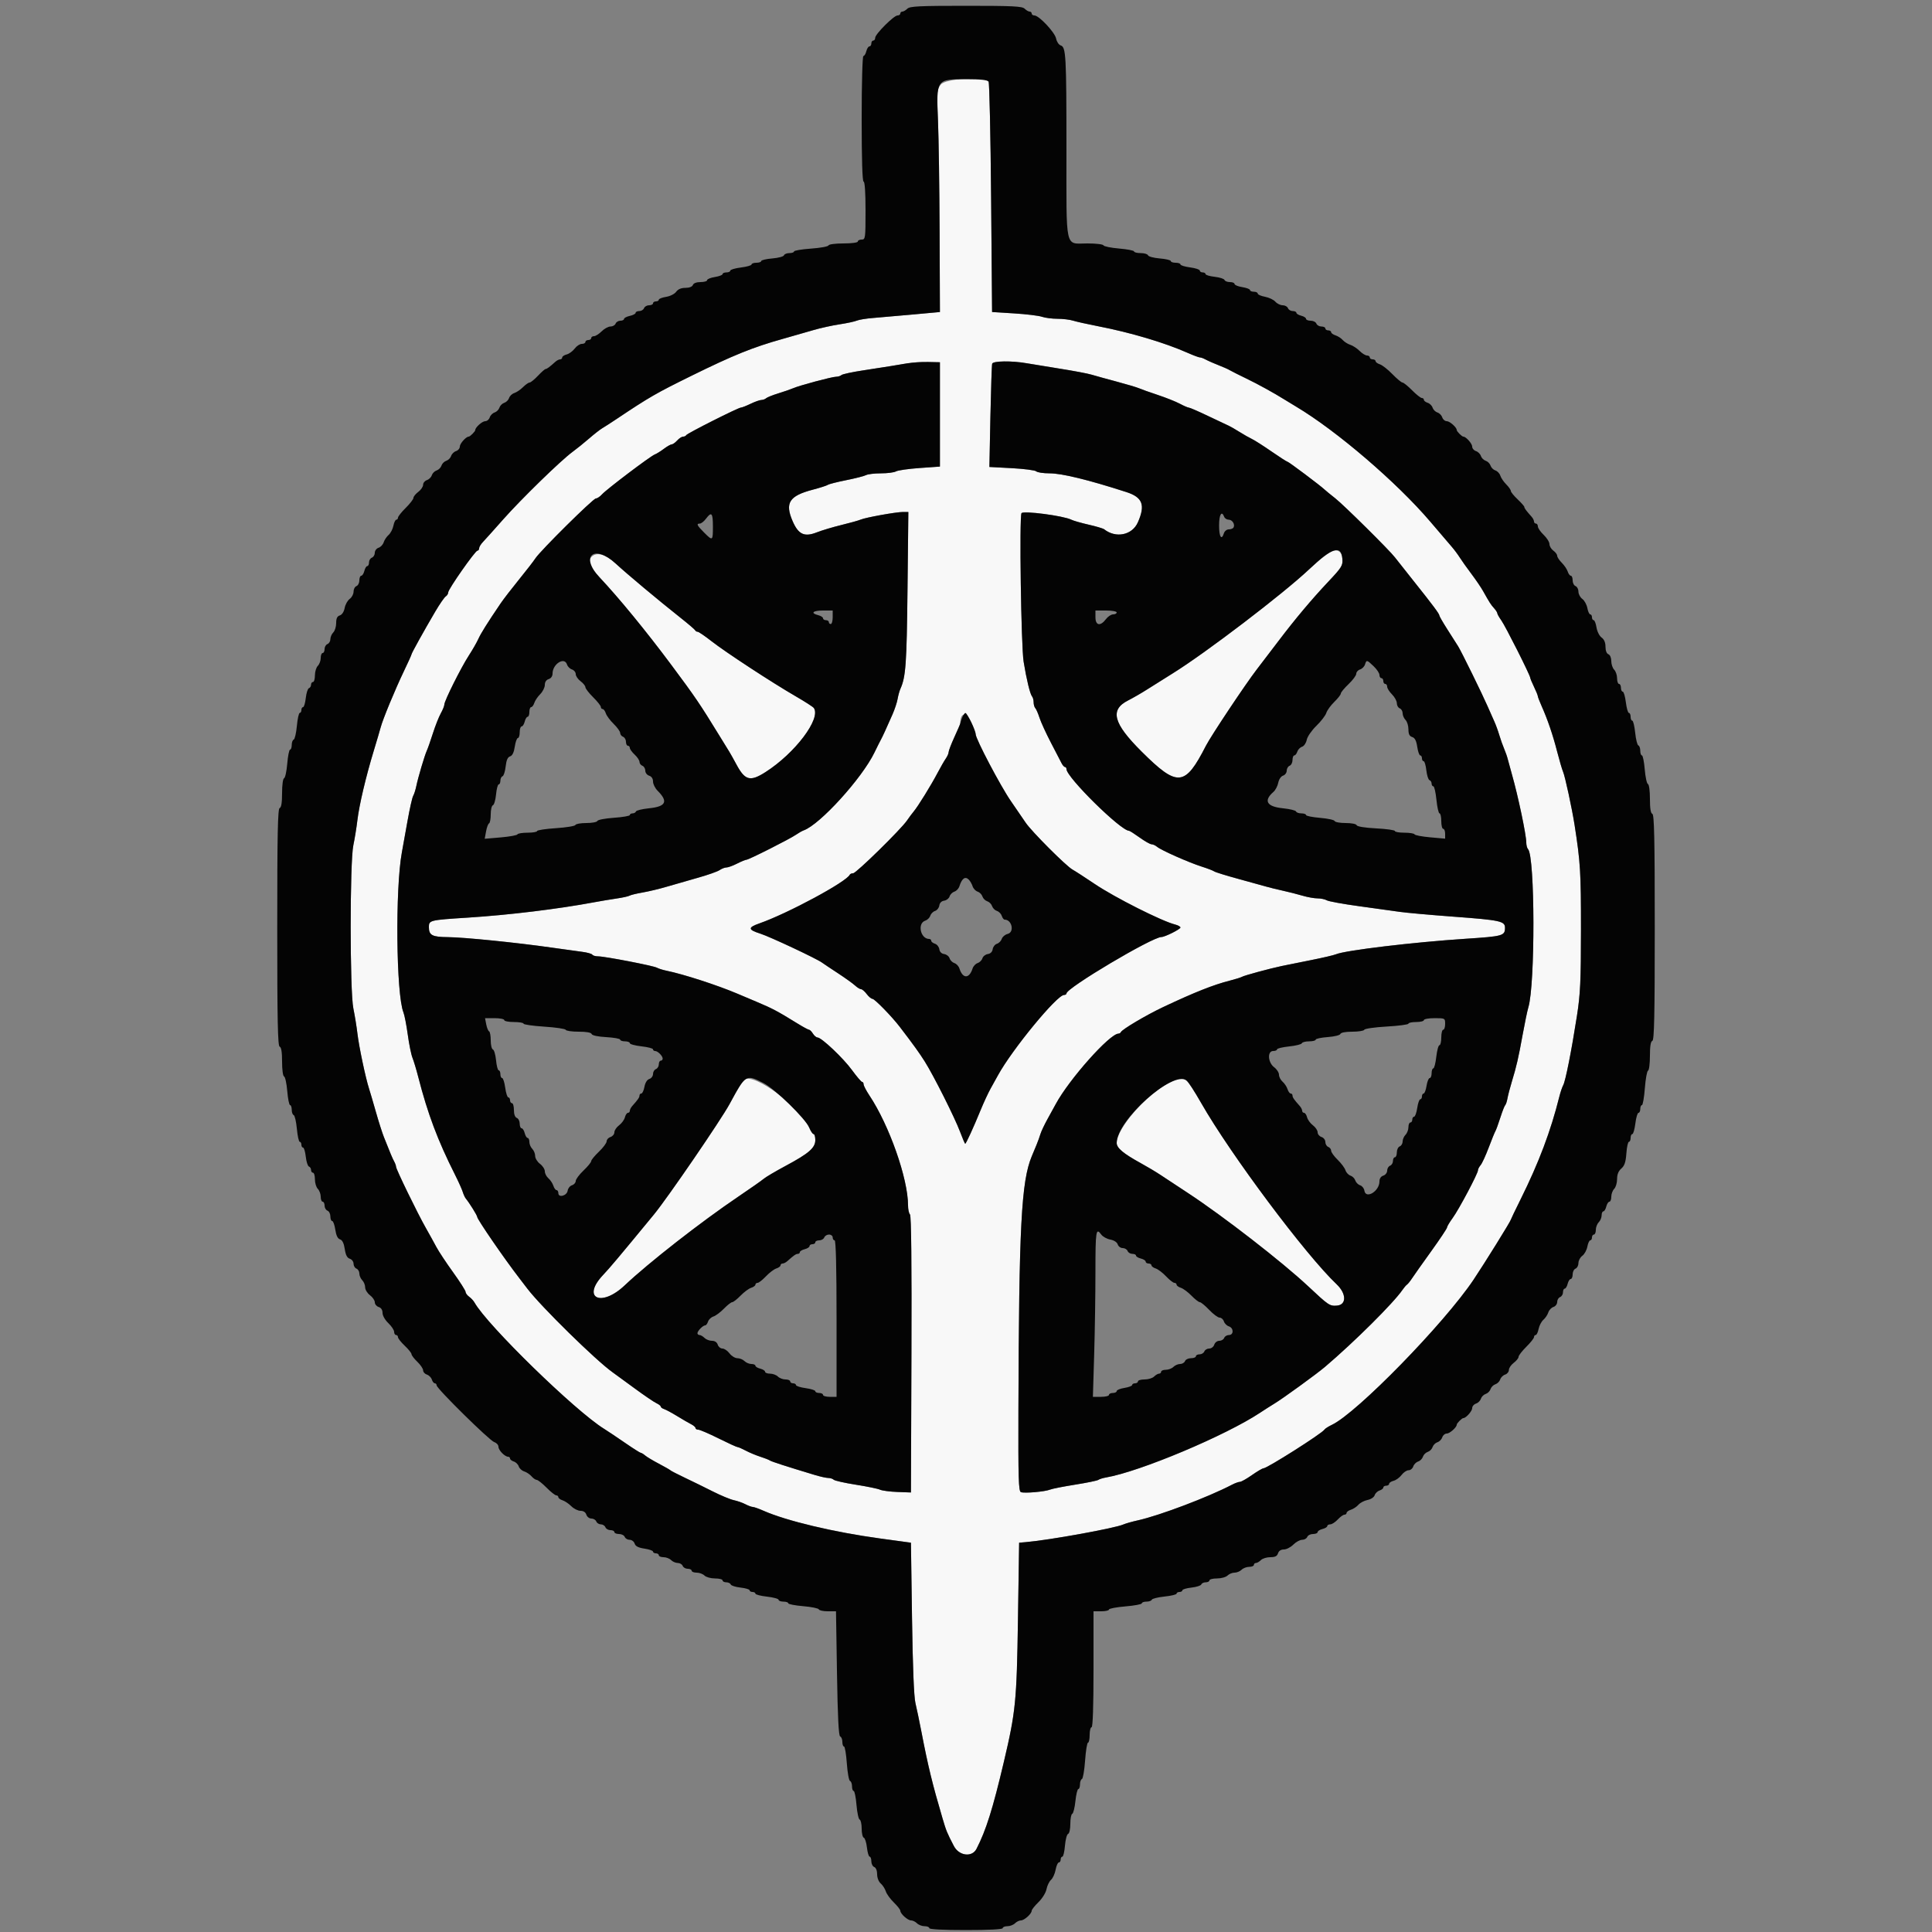 <svg id="svg" version="1.1" xmlns="http://www.w3.org/2000/svg" xmlns:xlink="http://www.w3.org/1999/xlink" width="400" height="400" viewBox="0, 0, 400,400"><rect x="0" y="0" width="400" height="400" fill="#808080" stroke="none"/><g id="svgg"><path id="path0" d="M194.796 17.496 C 193.966 18.551,193.943 18.835,194.201 24.996 C 194.348 28.518,194.498 38.870,194.534 48.000 L 194.600 64.600 189.000 65.114 C 185.920 65.397,182.230 65.719,180.800 65.830 C 179.370 65.941,177.840 66.188,177.400 66.380 C 176.960 66.572,175.340 66.920,173.800 67.153 C 172.260 67.386,169.830 67.923,168.400 68.345 C 166.970 68.768,164.090 69.593,162.000 70.180 C 155.887 71.894,151.823 73.538,143.200 77.783 C 135.806 81.423,134.456 82.202,127.643 86.758 C 126.456 87.551,125.122 88.411,124.678 88.669 C 124.234 88.927,123.013 89.882,121.965 90.791 C 120.917 91.700,119.371 92.947,118.529 93.561 C 116.128 95.315,107.889 103.342,104.155 107.564 C 102.290 109.674,100.412 111.766,99.982 112.214 C 99.552 112.662,99.200 113.247,99.200 113.514 C 99.200 113.781,99.045 114.000,98.855 114.000 C 98.392 114.000,92.800 121.980,92.800 122.640 C 92.800 122.926,92.569 123.304,92.287 123.480 C 92.005 123.656,91.033 125.060,90.127 126.600 C 87.785 130.580,85.200 135.236,85.200 135.475 C 85.200 135.587,84.495 137.146,83.634 138.939 C 81.800 142.761,79.266 148.887,78.811 150.600 C 78.636 151.260,77.999 153.420,77.396 155.400 C 75.753 160.798,74.369 166.659,73.996 169.800 C 73.813 171.340,73.435 173.680,73.155 175.000 C 72.418 178.478,72.421 205.238,73.160 208.800 C 73.456 210.230,73.835 212.570,74.003 214.000 C 74.314 216.654,75.695 223.200,76.405 225.387 C 76.622 226.054,77.259 228.220,77.821 230.200 C 78.383 232.180,79.127 234.520,79.476 235.400 C 80.820 238.797,81.252 239.824,81.619 240.495 C 81.829 240.877,82.000 241.361,82.000 241.572 C 82.000 242.081,86.420 251.163,88.145 254.200 C 88.895 255.520,89.890 257.320,90.357 258.200 C 90.823 259.080,92.372 261.420,93.798 263.400 C 95.225 265.380,96.394 267.215,96.396 267.477 C 96.398 267.740,96.729 268.190,97.131 268.477 C 97.533 268.765,98.028 269.297,98.231 269.660 C 100.851 274.345,119.082 292.118,125.063 295.819 C 125.757 296.248,127.696 297.545,129.370 298.700 C 131.045 299.855,132.533 300.800,132.676 300.800 C 132.820 300.800,133.221 301.044,133.569 301.342 C 133.916 301.640,135.190 302.403,136.400 303.039 C 137.610 303.674,138.690 304.291,138.800 304.410 C 138.910 304.528,140.260 305.223,141.800 305.954 C 143.340 306.685,145.950 307.964,147.600 308.797 C 149.250 309.631,151.197 310.439,151.927 310.594 C 152.657 310.749,153.737 311.127,154.327 311.435 C 154.917 311.743,155.602 311.996,155.849 311.998 C 156.096 311.999,157.086 312.348,158.049 312.774 C 162.830 314.886,172.604 317.214,182.200 318.525 L 188.600 319.400 188.824 335.000 C 188.967 345.034,189.219 351.314,189.529 352.600 C 189.794 353.700,190.358 356.400,190.782 358.600 C 192.140 365.654,193.052 369.396,195.126 376.427 C 195.916 379.101,196.034 379.390,197.489 382.200 C 198.546 384.242,201.244 384.588,202.166 382.800 C 204.148 378.957,205.539 374.539,207.833 364.800 C 210.290 354.373,210.500 352.256,210.757 335.400 L 211.000 319.400 212.400 319.280 C 217.238 318.867,230.889 316.393,232.600 315.619 C 233.040 315.420,234.390 315.037,235.600 314.769 C 240.097 313.769,250.138 309.967,255.064 307.398 C 255.689 307.072,256.427 306.804,256.704 306.802 C 256.981 306.801,258.105 306.170,259.200 305.400 C 260.295 304.630,261.370 304.000,261.589 304.000 C 262.337 304.000,273.721 296.775,274.204 295.994 C 274.330 295.789,275.031 295.338,275.760 294.992 C 280.935 292.537,298.995 274.035,305.082 264.955 C 307.362 261.553,312.800 252.794,312.800 252.523 C 312.800 252.447,313.704 250.566,314.808 248.344 C 318.610 240.696,321.058 234.203,322.855 227.000 C 323.075 226.120,323.431 225.074,323.646 224.675 C 324.130 223.780,325.360 217.572,326.476 210.400 C 327.196 205.773,327.317 203.196,327.323 192.400 C 327.329 180.558,327.204 178.514,326.000 170.800 C 325.467 167.385,324.019 160.689,323.622 159.800 C 323.425 159.360,322.870 157.470,322.387 155.600 C 321.472 152.051,320.418 148.966,319.149 146.122 C 318.737 145.199,318.394 144.299,318.386 144.122 C 318.379 143.945,318.025 143.080,317.600 142.200 C 317.175 141.320,316.821 140.468,316.814 140.307 C 316.788 139.762,311.700 129.664,310.847 128.466 C 310.381 127.812,310.000 127.138,310.000 126.970 C 310.000 126.801,309.701 126.333,309.336 125.929 C 308.663 125.185,308.405 124.784,307.042 122.352 C 306.625 121.609,305.538 120.010,304.626 118.800 C 303.714 117.590,302.641 116.082,302.241 115.448 C 301.841 114.814,301.106 113.824,300.608 113.248 C 300.110 112.672,298.092 110.310,296.124 108.000 C 289.202 99.878,276.752 89.203,268.368 84.200 C 267.630 83.760,266.571 83.115,266.013 82.767 C 263.740 81.346,260.452 79.535,258.000 78.353 C 256.570 77.663,255.130 76.941,254.800 76.747 C 254.470 76.553,253.930 76.287,253.600 76.155 C 251.485 75.307,250.110 74.712,249.505 74.381 C 249.123 74.171,248.634 74.000,248.417 74.000 C 248.201 74.000,247.073 73.579,245.912 73.064 C 241.147 70.952,234.093 68.853,227.400 67.554 C 225.200 67.127,222.847 66.603,222.172 66.389 C 221.496 66.175,220.038 66.000,218.931 66.000 C 217.825 66.000,216.384 65.813,215.730 65.586 C 215.076 65.358,212.485 65.043,209.971 64.886 L 205.400 64.600 205.200 41.000 C 205.090 28.020,204.854 17.175,204.676 16.900 C 203.937 15.757,195.776 16.250,194.796 17.496 M194.600 85.800 L 194.600 96.600 190.400 96.897 C 188.090 97.060,185.887 97.375,185.505 97.597 C 185.123 97.819,183.726 98.000,182.400 98.000 C 181.074 98.000,179.677 98.166,179.295 98.369 C 178.913 98.572,177.070 99.043,175.200 99.416 C 173.330 99.789,171.620 100.223,171.400 100.381 C 171.180 100.539,169.770 100.992,168.267 101.387 C 163.397 102.669,162.468 104.118,164.098 107.886 C 165.300 110.666,166.540 111.235,169.148 110.206 C 170.167 109.804,172.440 109.124,174.200 108.696 C 175.960 108.268,177.760 107.764,178.200 107.576 C 179.238 107.133,185.539 106.000,186.963 106.000 L 188.063 106.000 187.889 122.100 C 187.723 137.448,187.531 140.147,186.425 142.600 C 186.227 143.040,185.965 143.985,185.842 144.700 C 185.720 145.415,185.245 146.855,184.786 147.900 C 183.461 150.916,182.709 152.554,182.349 153.200 C 182.166 153.530,181.580 154.700,181.048 155.800 C 178.464 161.140,169.760 170.716,166.402 171.915 C 166.071 172.034,165.348 172.442,164.797 172.824 C 163.490 173.727,155.023 178.000,154.540 178.000 C 154.336 178.000,153.463 178.360,152.600 178.800 C 151.737 179.240,150.749 179.600,150.404 179.600 C 150.060 179.600,149.423 179.846,148.989 180.146 C 148.555 180.446,146.490 181.171,144.400 181.756 C 142.310 182.341,139.430 183.169,138.000 183.596 C 136.570 184.023,134.355 184.554,133.077 184.777 C 131.799 184.999,130.566 185.297,130.337 185.439 C 130.108 185.581,128.903 185.846,127.660 186.028 C 126.417 186.210,124.320 186.561,123.000 186.808 C 115.481 188.214,105.370 189.441,96.800 189.988 C 88.937 190.490,88.800 190.524,88.800 191.947 C 88.800 193.646,89.473 193.998,92.780 194.025 C 96.044 194.051,107.111 195.169,114.200 196.188 C 116.620 196.536,119.459 196.929,120.508 197.062 C 121.558 197.195,122.514 197.460,122.632 197.652 C 122.750 197.843,123.285 198.000,123.821 198.000 C 125.215 198.000,135.282 199.944,136.013 200.354 C 136.350 200.543,137.250 200.826,138.013 200.981 C 141.471 201.686,148.448 203.944,152.600 205.702 C 154.140 206.354,156.030 207.153,156.800 207.477 C 159.933 208.797,160.993 209.361,165.106 211.900 C 166.264 212.615,167.346 213.200,167.510 213.200 C 167.674 213.200,168.032 213.560,168.307 214.000 C 168.582 214.440,169.010 214.800,169.259 214.800 C 170.079 214.800,174.585 219.062,176.399 221.554 C 177.379 222.899,178.320 224.000,178.490 224.000 C 178.661 224.000,178.801 224.225,178.802 224.500 C 178.803 224.775,179.342 225.810,180.001 226.800 C 184.119 232.991,188.000 244.032,188.000 249.555 C 188.000 250.372,188.181 251.221,188.403 251.443 C 188.667 251.707,188.770 261.640,188.703 280.423 L 188.600 309.000 185.800 308.897 C 184.260 308.840,182.640 308.627,182.200 308.424 C 181.760 308.221,179.510 307.757,177.200 307.393 C 174.890 307.029,172.829 306.567,172.620 306.366 C 172.411 306.165,171.905 306.000,171.495 306.000 C 171.085 306.000,169.816 305.718,168.675 305.373 C 162.658 303.557,159.759 302.620,159.400 302.376 C 159.180 302.227,158.280 301.874,157.400 301.593 C 156.520 301.312,155.173 300.749,154.406 300.341 C 153.639 299.934,152.868 299.600,152.693 299.600 C 152.517 299.600,150.746 298.790,148.757 297.800 C 146.768 296.810,144.884 296.000,144.570 296.000 C 144.257 296.000,144.000 295.849,144.000 295.664 C 144.000 295.480,143.595 295.124,143.100 294.874 C 142.605 294.624,141.300 293.867,140.200 293.192 C 139.100 292.517,137.885 291.862,137.500 291.736 C 137.115 291.610,136.800 291.377,136.800 291.218 C 136.800 291.059,136.395 290.742,135.900 290.514 C 135.405 290.285,133.380 288.909,131.400 287.454 C 129.420 286.000,127.356 284.493,126.813 284.105 C 123.309 281.603,112.042 270.544,109.182 266.800 C 108.426 265.810,107.668 264.820,107.498 264.600 C 104.459 260.671,98.800 252.440,98.800 251.948 C 98.800 251.648,97.197 249.066,96.455 248.169 C 96.258 247.932,95.965 247.302,95.803 246.769 C 95.641 246.236,94.919 244.630,94.198 243.200 C 90.620 236.098,88.560 230.621,86.600 223.000 C 86.205 221.460,85.663 219.660,85.397 219.000 C 85.131 218.340,84.692 216.180,84.422 214.200 C 84.152 212.220,83.749 210.150,83.526 209.600 C 82.019 205.871,81.808 184.008,83.206 176.454 C 83.395 175.434,83.917 172.530,84.366 170.000 C 84.815 167.470,85.344 165.124,85.540 164.787 C 85.737 164.450,86.027 163.550,86.184 162.787 C 86.560 160.961,87.909 156.412,88.374 155.400 C 88.577 154.960,89.144 153.340,89.636 151.800 C 90.127 150.260,90.860 148.410,91.265 147.688 C 91.669 146.966,92.000 146.140,92.000 145.853 C 92.000 145.107,95.458 138.192,97.075 135.704 C 97.825 134.551,98.702 133.021,99.026 132.304 C 99.565 131.110,100.869 129.029,103.648 124.927 C 104.225 124.076,105.936 121.854,107.451 119.990 C 108.966 118.125,110.495 116.150,110.849 115.600 C 111.844 114.053,122.806 103.200,123.373 103.200 C 123.650 103.200,124.219 102.818,124.638 102.352 C 125.588 101.295,134.689 94.414,135.560 94.094 C 135.912 93.965,136.757 93.441,137.438 92.929 C 138.119 92.418,138.856 92.000,139.076 92.000 C 139.296 92.000,139.802 91.640,140.200 91.200 C 140.598 90.760,141.151 90.400,141.429 90.400 C 141.706 90.400,141.993 90.265,142.067 90.100 C 142.225 89.743,152.821 84.399,153.400 84.383 C 153.620 84.378,154.520 84.025,155.400 83.600 C 156.280 83.175,157.279 82.821,157.620 82.814 C 157.961 82.806,158.411 82.642,158.620 82.449 C 158.829 82.256,159.990 81.793,161.200 81.421 C 162.410 81.048,163.760 80.581,164.200 80.384 C 165.433 79.830,172.264 78.000,173.098 78.000 C 173.506 78.000,174.011 77.843,174.220 77.650 C 174.429 77.458,176.490 77.016,178.800 76.669 C 181.110 76.321,183.630 75.929,184.400 75.796 C 188.878 75.026,190.027 74.901,192.200 74.948 L 194.600 75.000 194.600 85.800 M212.600 75.213 C 213.700 75.408,216.850 75.923,219.600 76.358 C 222.350 76.793,225.230 77.339,226.000 77.572 C 226.770 77.805,229.110 78.452,231.200 79.010 C 233.290 79.568,235.360 80.185,235.800 80.380 C 236.240 80.576,237.994 81.200,239.698 81.766 C 241.401 82.333,243.469 83.157,244.292 83.598 C 245.115 84.039,245.953 84.400,246.154 84.400 C 246.356 84.400,248.158 85.185,250.160 86.144 C 252.162 87.103,254.070 88.004,254.400 88.146 C 254.730 88.289,255.720 88.858,256.600 89.412 C 257.480 89.965,258.650 90.630,259.200 90.889 C 259.750 91.148,261.577 92.314,263.261 93.480 C 264.944 94.646,266.431 95.600,266.565 95.600 C 266.804 95.600,273.328 100.494,274.237 101.356 C 274.495 101.600,275.492 102.418,276.453 103.173 C 278.233 104.572,287.704 113.946,288.806 115.400 C 289.140 115.840,290.850 118.002,292.606 120.204 C 296.697 125.333,298.000 127.078,298.000 127.428 C 298.000 127.583,298.765 128.906,299.700 130.368 C 300.635 131.831,301.622 133.381,301.894 133.814 C 302.547 134.854,306.875 143.663,307.979 146.200 C 308.458 147.300,309.096 148.740,309.396 149.400 C 309.697 150.060,310.156 151.320,310.416 152.200 C 310.676 153.080,311.123 154.340,311.409 155.000 C 311.695 155.660,312.039 156.650,312.174 157.200 C 312.309 157.750,312.703 159.190,313.049 160.400 C 314.296 164.764,315.997 172.847,315.999 174.420 C 315.999 174.981,316.166 175.611,316.369 175.820 C 317.812 177.305,317.862 203.879,316.430 208.556 C 316.221 209.240,315.691 211.780,315.251 214.200 C 314.364 219.091,313.977 220.772,312.994 224.000 C 312.625 225.210,312.226 226.740,312.107 227.400 C 311.987 228.060,311.779 228.690,311.643 228.800 C 311.507 228.910,311.049 230.080,310.625 231.400 C 310.201 232.720,309.740 233.980,309.602 234.200 C 309.463 234.420,308.840 235.950,308.218 237.600 C 307.596 239.250,306.842 240.884,306.543 241.231 C 306.244 241.579,306.000 242.055,306.000 242.289 C 306.000 242.955,302.040 250.422,300.755 252.179 C 300.120 253.047,299.600 253.922,299.600 254.123 C 299.600 254.325,298.115 256.553,296.300 259.076 C 294.485 261.599,292.699 264.125,292.331 264.689 C 291.963 265.253,291.502 265.824,291.308 265.957 C 291.113 266.091,290.694 266.580,290.377 267.044 C 288.515 269.767,280.397 277.835,274.322 283.000 C 272.580 284.481,265.648 289.514,263.853 290.600 C 263.126 291.040,261.805 291.883,260.917 292.472 C 253.791 297.208,236.007 304.686,229.000 305.894 C 228.340 306.007,227.620 306.232,227.400 306.392 C 227.180 306.553,225.020 306.998,222.600 307.381 C 220.180 307.765,217.840 308.227,217.400 308.408 C 216.352 308.840,212.092 309.210,211.366 308.932 C 210.889 308.749,210.808 306.089,210.851 292.057 C 210.967 253.844,211.452 244.592,213.613 239.400 C 213.888 238.740,214.337 237.660,214.612 237.000 C 214.886 236.340,215.244 235.350,215.407 234.800 C 215.570 234.250,216.253 232.810,216.924 231.600 C 217.594 230.390,218.337 229.040,218.574 228.600 C 221.338 223.468,229.767 214.000,231.571 214.000 C 231.770 214.000,231.993 213.859,232.067 213.687 C 232.306 213.126,237.320 210.155,240.800 208.512 C 247.306 205.442,251.254 203.875,254.668 203.011 C 255.805 202.723,256.916 202.375,257.138 202.238 C 257.581 201.965,262.874 200.528,265.400 199.995 C 266.280 199.810,268.980 199.266,271.400 198.786 C 273.820 198.306,276.160 197.761,276.600 197.573 C 278.517 196.757,292.588 195.073,303.400 194.365 C 311.177 193.857,311.583 193.744,311.594 192.091 C 311.603 190.718,310.622 190.505,301.000 189.792 C 296.160 189.433,291.120 188.982,289.800 188.788 C 288.480 188.595,284.700 188.070,281.400 187.621 C 278.100 187.173,275.087 186.624,274.705 186.403 C 274.323 186.181,273.457 186.000,272.781 186.000 C 272.104 186.000,270.706 185.750,269.675 185.445 C 268.644 185.140,266.810 184.673,265.600 184.408 C 264.390 184.143,262.860 183.767,262.200 183.574 C 261.540 183.380,258.930 182.659,256.400 181.970 C 253.870 181.281,251.620 180.583,251.400 180.420 C 251.180 180.256,250.010 179.807,248.800 179.421 C 246.100 178.561,240.428 176.046,239.569 175.328 C 239.221 175.037,238.703 174.800,238.416 174.800 C 238.130 174.800,237.019 174.170,235.947 173.400 C 234.875 172.630,233.886 172.000,233.748 172.000 C 232.046 172.000,220.800 160.911,220.800 159.233 C 220.800 158.995,220.663 158.800,220.495 158.800 C 220.327 158.800,220.012 158.453,219.795 158.028 C 219.578 157.604,218.574 155.668,217.564 153.728 C 216.554 151.787,215.497 149.479,215.216 148.599 C 214.934 147.720,214.545 146.829,214.352 146.620 C 214.158 146.411,214.000 145.862,214.000 145.400 C 214.000 144.938,213.853 144.389,213.673 144.180 C 213.263 143.704,212.524 140.653,211.932 137.000 C 211.409 133.772,211.025 107.024,211.490 106.249 C 211.825 105.690,220.151 106.778,221.800 107.596 C 222.240 107.815,223.858 108.279,225.397 108.628 C 226.935 108.977,228.375 109.405,228.597 109.579 C 231.039 111.495,234.407 110.803,235.584 108.144 C 237.172 104.554,236.567 102.964,233.200 101.877 C 225.349 99.343,219.845 98.000,217.315 98.000 C 216.020 98.000,214.775 97.815,214.549 97.589 C 214.323 97.363,212.047 97.066,209.491 96.929 L 204.843 96.680 205.054 86.240 C 205.171 80.498,205.336 75.575,205.420 75.300 C 205.602 74.713,209.512 74.666,212.600 75.213 M273.600 115.560 C 272.610 116.438,271.440 117.495,271.000 117.909 C 265.624 122.976,249.632 135.174,242.823 139.400 C 241.051 140.500,238.656 142.005,237.501 142.743 C 236.345 143.482,234.567 144.509,233.550 145.025 C 229.737 146.958,230.478 149.755,236.350 155.598 C 243.816 163.026,245.332 162.890,249.674 154.400 C 250.708 152.380,257.816 141.707,260.173 138.638 C 261.508 136.899,263.569 134.199,264.752 132.638 C 268.156 128.150,271.547 124.112,274.924 120.525 C 277.815 117.456,278.039 117.095,277.924 115.704 C 277.738 113.447,276.048 113.391,273.600 115.560 M122.480 115.280 C 121.580 116.180,121.999 117.258,124.132 119.530 C 128.202 123.866,133.754 130.639,138.943 137.600 C 143.919 144.275,144.916 145.741,148.875 152.200 C 149.819 153.740,150.774 155.290,150.996 155.644 C 151.218 155.999,151.895 157.207,152.499 158.330 C 154.261 161.600,155.333 161.872,158.492 159.851 C 164.635 155.921,170.027 148.767,168.494 146.581 C 168.332 146.350,166.670 145.277,164.800 144.197 C 159.893 141.361,150.211 135.026,147.309 132.752 C 145.938 131.678,144.648 130.800,144.442 130.800 C 144.236 130.800,144.007 130.665,143.933 130.500 C 143.860 130.335,142.450 129.132,140.800 127.828 C 136.369 124.324,129.844 118.866,127.496 116.700 C 125.365 114.734,123.542 114.218,122.480 115.280 M201.100 149.554 C 201.595 150.611,202.000 151.714,202.000 152.004 C 202.000 152.976,207.153 162.767,209.289 165.855 C 210.450 167.533,211.827 169.543,212.350 170.322 C 213.566 172.136,220.725 179.305,222.054 180.040 C 222.610 180.348,224.686 181.692,226.666 183.027 C 230.801 185.815,240.539 190.724,243.300 191.413 C 243.905 191.563,244.400 191.843,244.400 192.033 C 244.400 192.383,241.166 194.000,240.466 194.000 C 238.554 194.000,220.800 204.550,220.800 205.686 C 220.800 205.859,220.571 206.000,220.291 206.000 C 218.829 206.000,209.574 217.250,206.634 222.600 C 206.271 223.260,205.573 224.520,205.082 225.400 C 204.591 226.280,203.673 228.260,203.041 229.800 C 201.536 233.470,200.012 236.800,199.837 236.800 C 199.760 236.800,199.277 235.675,198.763 234.300 C 197.682 231.410,193.321 222.729,191.480 219.800 C 190.351 218.006,189.121 216.299,186.304 212.619 C 184.654 210.462,181.085 206.800,180.634 206.800 C 180.390 206.800,179.852 206.350,179.439 205.800 C 179.026 205.250,178.500 204.800,178.270 204.800 C 178.040 204.800,177.480 204.456,177.026 204.037 C 176.572 203.617,174.940 202.449,173.400 201.441 C 171.860 200.434,170.420 199.472,170.200 199.305 C 169.175 198.524,159.389 193.927,157.422 193.302 C 154.838 192.481,154.796 192.030,157.226 191.179 C 163.113 189.117,175.285 182.559,175.933 181.100 C 176.007 180.935,176.324 180.800,176.638 180.800 C 177.259 180.800,186.538 171.705,187.784 169.875 C 188.205 169.256,188.831 168.416,189.175 168.008 C 190.055 166.964,192.752 162.602,194.099 160.043 C 194.723 158.857,195.496 157.512,195.817 157.054 C 196.138 156.597,196.400 155.997,196.400 155.721 C 196.400 155.445,196.940 154.041,197.600 152.600 C 198.260 151.159,198.800 149.906,198.800 149.816 C 198.800 147.459,200.052 147.316,201.100 149.554 M154.145 223.506 C 153.754 223.759,152.924 225.120,151.039 228.600 C 149.268 231.868,138.177 248.065,135.400 251.437 C 127.967 260.463,126.320 262.422,124.846 263.987 C 120.345 268.765,124.468 270.730,129.334 266.126 C 134.298 261.429,145.178 252.933,152.933 247.698 C 155.390 246.040,157.733 244.395,158.139 244.044 C 158.546 243.693,160.574 242.496,162.647 241.385 C 167.487 238.790,168.800 237.649,168.800 236.036 C 168.800 235.356,168.642 234.800,168.449 234.800 C 168.255 234.800,167.855 234.215,167.559 233.500 C 165.810 229.277,156.244 222.149,154.145 223.506 M242.000 224.185 C 237.240 226.691,231.200 233.658,231.200 236.641 C 231.200 237.685,232.573 238.834,236.200 240.827 C 237.520 241.552,239.320 242.625,240.200 243.211 C 241.080 243.797,243.690 245.517,246.000 247.033 C 253.226 251.775,265.496 261.294,270.828 266.294 C 275.082 270.283,275.301 270.430,276.800 270.311 C 278.814 270.151,278.782 267.835,276.738 265.898 C 270.324 259.822,254.803 239.056,248.711 228.400 C 245.433 222.668,245.182 222.510,242.000 224.185 " stroke="none" fill="#f8f8f8" fill-rule="evenodd"></path><path id="path1" d="M187.857 1.800 C 187.527 2.130,187.064 2.400,186.829 2.400 C 186.593 2.400,186.400 2.580,186.400 2.800 C 186.400 3.020,186.139 3.200,185.819 3.200 C 185.063 3.200,181.200 7.063,181.200 7.819 C 181.200 8.139,181.020 8.400,180.800 8.400 C 180.580 8.400,180.400 8.670,180.400 9.000 C 180.400 9.330,180.223 9.600,180.008 9.600 C 179.792 9.600,179.502 10.050,179.364 10.600 C 179.226 11.150,178.953 11.600,178.757 11.600 C 178.555 11.600,178.400 17.254,178.400 24.600 C 178.400 33.000,178.542 37.600,178.800 37.600 C 179.049 37.600,179.200 39.867,179.200 43.600 C 179.200 49.333,179.164 49.600,178.400 49.600 C 177.960 49.600,177.600 49.780,177.600 50.000 C 177.600 50.231,176.344 50.400,174.633 50.400 C 172.950 50.400,171.607 50.579,171.529 50.813 C 171.453 51.040,169.818 51.336,167.896 51.472 C 165.973 51.608,164.400 51.872,164.400 52.059 C 164.400 52.247,163.965 52.400,163.433 52.400 C 162.902 52.400,162.398 52.607,162.313 52.860 C 162.229 53.114,161.134 53.406,159.880 53.510 C 158.626 53.614,157.600 53.857,157.600 54.050 C 157.600 54.242,157.150 54.400,156.600 54.400 C 156.050 54.400,155.600 54.559,155.600 54.754 C 155.600 54.949,154.610 55.232,153.400 55.383 C 152.190 55.534,151.200 55.825,151.200 56.029 C 151.200 56.233,150.840 56.400,150.400 56.400 C 149.960 56.400,149.600 56.557,149.600 56.749 C 149.600 56.941,148.880 57.213,148.000 57.354 C 147.120 57.494,146.400 57.787,146.400 58.005 C 146.400 58.222,145.789 58.400,145.043 58.400 C 144.205 58.400,143.597 58.630,143.455 59.000 C 143.315 59.366,142.709 59.600,141.901 59.600 C 141.030 59.600,140.377 59.877,139.992 60.411 C 139.667 60.862,138.742 61.328,137.904 61.462 C 137.077 61.594,136.400 61.859,136.400 62.051 C 136.400 62.243,136.130 62.400,135.800 62.400 C 135.470 62.400,135.200 62.580,135.200 62.800 C 135.200 63.020,134.834 63.200,134.387 63.200 C 133.941 63.200,133.471 63.470,133.345 63.800 C 133.218 64.130,132.774 64.400,132.357 64.400 C 131.941 64.400,131.600 64.566,131.600 64.768 C 131.600 64.971,131.060 65.255,130.400 65.400 C 129.740 65.545,129.200 65.829,129.200 66.032 C 129.200 66.234,128.859 66.400,128.443 66.400 C 128.026 66.400,127.582 66.670,127.455 67.000 C 127.329 67.330,126.851 67.600,126.394 67.600 C 125.937 67.600,125.114 68.050,124.564 68.600 C 124.014 69.150,123.302 69.600,122.982 69.600 C 122.662 69.600,122.400 69.780,122.400 70.000 C 122.400 70.220,122.130 70.400,121.800 70.400 C 121.470 70.400,121.200 70.580,121.200 70.800 C 121.200 71.020,120.865 71.200,120.456 71.200 C 120.047 71.200,119.382 71.639,118.979 72.176 C 118.576 72.713,117.831 73.256,117.323 73.384 C 116.815 73.511,116.400 73.792,116.400 74.008 C 116.400 74.223,116.207 74.400,115.971 74.400 C 115.736 74.400,115.292 74.625,114.985 74.900 C 113.752 76.006,113.221 76.400,112.964 76.400 C 112.816 76.400,112.100 77.030,111.374 77.800 C 110.648 78.570,109.870 79.200,109.645 79.200 C 109.420 79.200,108.808 79.628,108.284 80.152 C 107.761 80.676,106.952 81.225,106.487 81.373 C 106.021 81.520,105.533 81.983,105.400 82.400 C 105.267 82.817,104.817 83.267,104.400 83.400 C 103.983 83.533,103.533 83.983,103.400 84.400 C 103.267 84.817,102.817 85.267,102.400 85.400 C 101.983 85.533,101.530 85.992,101.394 86.420 C 101.257 86.849,100.838 87.200,100.462 87.200 C 99.843 87.200,98.400 88.483,98.400 89.033 C 98.400 89.324,97.324 90.400,97.033 90.400 C 96.483 90.400,95.200 91.843,95.200 92.462 C 95.200 92.838,94.849 93.257,94.420 93.394 C 93.992 93.530,93.533 93.983,93.400 94.400 C 93.267 94.817,92.817 95.267,92.400 95.400 C 91.983 95.533,91.533 95.983,91.400 96.400 C 91.267 96.817,90.817 97.267,90.400 97.400 C 89.983 97.533,89.533 97.983,89.400 98.400 C 89.267 98.817,88.808 99.270,88.380 99.406 C 87.951 99.543,87.600 99.977,87.600 100.371 C 87.600 100.765,87.150 101.426,86.600 101.839 C 86.050 102.252,85.600 102.810,85.600 103.079 C 85.600 103.349,84.880 104.282,84.000 105.153 C 83.120 106.024,82.400 106.931,82.400 107.169 C 82.400 107.406,82.243 107.600,82.050 107.600 C 81.858 107.600,81.587 108.164,81.449 108.854 C 81.311 109.543,80.865 110.398,80.456 110.754 C 80.048 111.109,79.589 111.796,79.437 112.280 C 79.284 112.763,78.808 113.270,78.380 113.406 C 77.951 113.543,77.600 114.007,77.600 114.440 C 77.600 114.872,77.330 115.329,77.000 115.455 C 76.670 115.582,76.400 116.026,76.400 116.443 C 76.400 116.859,76.240 117.200,76.043 117.200 C 75.847 117.200,75.574 117.650,75.436 118.200 C 75.298 118.750,75.008 119.200,74.792 119.200 C 74.577 119.200,74.400 119.631,74.400 120.157 C 74.400 120.684,74.130 121.218,73.800 121.345 C 73.470 121.471,73.200 121.991,73.200 122.499 C 73.200 123.007,72.841 123.682,72.402 123.999 C 71.963 124.315,71.494 125.159,71.360 125.873 C 71.213 126.655,70.814 127.269,70.358 127.413 C 69.812 127.587,69.600 128.030,69.600 128.998 C 69.600 129.738,69.330 130.613,69.000 130.943 C 68.670 131.273,68.400 131.896,68.400 132.329 C 68.400 132.761,68.130 133.218,67.800 133.345 C 67.470 133.471,67.200 133.941,67.200 134.387 C 67.200 134.834,67.020 135.200,66.800 135.200 C 66.580 135.200,66.400 135.663,66.400 136.229 C 66.400 136.794,66.130 137.527,65.800 137.857 C 65.470 138.187,65.200 139.074,65.200 139.829 C 65.200 140.583,65.020 141.200,64.800 141.200 C 64.580 141.200,64.400 141.455,64.400 141.767 C 64.400 142.078,64.202 142.399,63.961 142.480 C 63.719 142.560,63.426 143.475,63.309 144.513 C 63.192 145.551,62.939 146.400,62.748 146.400 C 62.557 146.400,62.400 146.670,62.400 147.000 C 62.400 147.330,62.246 147.600,62.058 147.600 C 61.870 147.600,61.602 148.814,61.464 150.298 C 61.325 151.782,61.029 153.057,60.806 153.131 C 60.583 153.206,60.400 153.702,60.400 154.233 C 60.400 154.765,60.246 155.200,60.058 155.200 C 59.870 155.200,59.607 156.503,59.473 158.095 C 59.340 159.687,59.044 161.052,58.815 161.128 C 58.579 161.207,58.400 162.528,58.400 164.200 C 58.400 166.191,58.239 167.187,57.900 167.300 C 57.507 167.431,57.400 172.729,57.400 192.000 C 57.400 211.271,57.507 216.569,57.900 216.700 C 58.239 216.813,58.400 217.809,58.400 219.800 C 58.400 221.472,58.579 222.793,58.815 222.872 C 59.044 222.948,59.340 224.313,59.473 225.905 C 59.607 227.497,59.870 228.800,60.058 228.800 C 60.246 228.800,60.400 229.235,60.400 229.767 C 60.400 230.298,60.583 230.794,60.806 230.869 C 61.029 230.943,61.325 232.218,61.464 233.702 C 61.602 235.186,61.870 236.400,62.058 236.400 C 62.246 236.400,62.400 236.670,62.400 237.000 C 62.400 237.330,62.557 237.600,62.748 237.600 C 62.939 237.600,63.192 238.449,63.309 239.487 C 63.426 240.525,63.719 241.440,63.961 241.520 C 64.202 241.601,64.400 241.922,64.400 242.233 C 64.400 242.545,64.580 242.800,64.800 242.800 C 65.020 242.800,65.200 243.417,65.200 244.171 C 65.200 244.926,65.470 245.813,65.800 246.143 C 66.130 246.473,66.400 247.206,66.400 247.771 C 66.400 248.337,66.580 248.800,66.800 248.800 C 67.020 248.800,67.200 249.166,67.200 249.613 C 67.200 250.059,67.470 250.529,67.800 250.655 C 68.130 250.782,68.400 251.316,68.400 251.843 C 68.400 252.369,68.569 252.800,68.775 252.800 C 68.982 252.800,69.272 253.604,69.419 254.587 C 69.600 255.794,69.918 256.447,70.400 256.600 C 70.880 256.752,71.200 257.404,71.378 258.593 C 71.566 259.849,71.868 260.431,72.421 260.607 C 72.850 260.743,73.200 261.207,73.200 261.640 C 73.200 262.072,73.470 262.529,73.800 262.655 C 74.130 262.782,74.400 263.239,74.400 263.671 C 74.400 264.104,74.670 264.727,75.000 265.057 C 75.330 265.387,75.600 266.052,75.600 266.534 C 75.600 267.016,76.050 267.748,76.600 268.161 C 77.150 268.574,77.600 269.235,77.600 269.629 C 77.600 270.023,77.960 270.460,78.400 270.600 C 78.910 270.762,79.200 271.205,79.200 271.823 C 79.200 272.379,79.712 273.282,80.400 273.940 C 81.060 274.571,81.600 275.382,81.600 275.743 C 81.600 276.104,81.780 276.400,82.000 276.400 C 82.220 276.400,82.400 276.604,82.400 276.853 C 82.400 277.102,83.030 277.900,83.800 278.626 C 84.570 279.352,85.200 280.137,85.200 280.370 C 85.200 280.603,85.740 281.309,86.400 281.940 C 87.060 282.571,87.600 283.370,87.600 283.716 C 87.600 284.063,87.951 284.457,88.380 284.594 C 88.808 284.730,89.270 285.192,89.406 285.620 C 89.543 286.049,89.822 286.400,90.027 286.400 C 90.232 286.400,90.400 286.591,90.400 286.825 C 90.400 287.479,101.355 298.268,102.335 298.579 C 102.811 298.730,103.200 299.162,103.200 299.538 C 103.200 300.249,104.514 301.600,105.205 301.600 C 105.422 301.600,105.600 301.768,105.600 301.973 C 105.600 302.178,105.951 302.457,106.380 302.594 C 106.808 302.730,107.267 303.183,107.400 303.600 C 107.533 304.017,108.037 304.484,108.520 304.637 C 109.004 304.789,109.691 305.249,110.047 305.657 C 110.403 306.066,110.891 306.400,111.131 306.400 C 111.372 306.400,112.282 307.120,113.153 308.000 C 114.024 308.880,114.931 309.600,115.169 309.600 C 115.406 309.600,115.600 309.768,115.600 309.973 C 115.600 310.178,115.990 310.470,116.466 310.621 C 116.942 310.772,117.761 311.324,118.284 311.848 C 118.808 312.372,119.666 312.800,120.191 312.800 C 120.795 312.800,121.240 313.094,121.400 313.600 C 121.540 314.042,122.005 314.400,122.440 314.400 C 122.872 314.400,123.329 314.670,123.455 315.000 C 123.582 315.330,124.007 315.600,124.400 315.600 C 124.793 315.600,125.218 315.870,125.345 316.200 C 125.471 316.530,125.941 316.800,126.387 316.800 C 126.834 316.800,127.200 316.980,127.200 317.200 C 127.200 317.420,127.631 317.600,128.157 317.600 C 128.684 317.600,129.218 317.870,129.345 318.200 C 129.471 318.530,129.928 318.800,130.360 318.800 C 130.793 318.800,131.257 319.150,131.393 319.579 C 131.569 320.133,132.152 320.434,133.420 320.624 C 134.399 320.771,135.200 321.050,135.200 321.245 C 135.200 321.440,135.470 321.600,135.800 321.600 C 136.130 321.600,136.400 321.780,136.400 322.000 C 136.400 322.220,136.837 322.400,137.371 322.400 C 137.906 322.400,138.613 322.670,138.943 323.000 C 139.273 323.330,139.896 323.600,140.329 323.600 C 140.761 323.600,141.218 323.870,141.345 324.200 C 141.471 324.530,141.941 324.800,142.387 324.800 C 142.834 324.800,143.200 324.980,143.200 325.200 C 143.200 325.420,143.663 325.600,144.229 325.600 C 144.794 325.600,145.527 325.870,145.857 326.200 C 146.187 326.530,147.164 326.800,148.029 326.800 C 148.893 326.800,149.600 326.980,149.600 327.200 C 149.600 327.420,149.945 327.600,150.367 327.600 C 150.788 327.600,151.199 327.798,151.280 328.039 C 151.360 328.281,152.275 328.574,153.313 328.691 C 154.351 328.808,155.200 329.061,155.200 329.252 C 155.200 329.443,155.470 329.600,155.800 329.600 C 156.130 329.600,156.400 329.757,156.400 329.948 C 156.400 330.140,157.480 330.419,158.800 330.568 C 160.120 330.718,161.200 331.011,161.200 331.220 C 161.200 331.429,161.650 331.600,162.200 331.600 C 162.750 331.600,163.200 331.754,163.200 331.941 C 163.200 332.129,164.595 332.400,166.300 332.544 C 168.005 332.688,169.460 332.985,169.533 333.203 C 169.607 333.421,170.436 333.600,171.376 333.600 L 173.084 333.600 173.290 346.483 C 173.435 355.535,173.631 359.410,173.948 359.516 C 174.197 359.599,174.400 360.102,174.400 360.633 C 174.400 361.165,174.553 361.600,174.741 361.600 C 174.928 361.600,175.192 363.173,175.328 365.096 C 175.464 367.018,175.760 368.653,175.987 368.729 C 176.214 368.805,176.400 369.302,176.400 369.833 C 176.400 370.365,176.554 370.800,176.742 370.800 C 176.930 370.800,177.193 372.103,177.327 373.695 C 177.460 375.287,177.756 376.652,177.985 376.728 C 178.213 376.804,178.400 377.647,178.400 378.600 C 178.400 379.553,178.598 380.399,178.839 380.480 C 179.081 380.560,179.374 381.475,179.491 382.513 C 179.608 383.551,179.861 384.400,180.052 384.400 C 180.243 384.400,180.400 384.831,180.400 385.357 C 180.400 385.884,180.670 386.418,181.000 386.545 C 181.358 386.682,181.600 387.285,181.600 388.041 C 181.600 388.775,181.912 389.578,182.343 389.953 C 182.751 390.309,183.226 391.044,183.397 391.586 C 183.568 392.128,184.314 393.160,185.054 393.879 C 185.794 394.598,186.400 395.369,186.400 395.593 C 186.400 396.224,187.927 397.600,188.629 397.600 C 188.974 397.600,189.527 397.870,189.857 398.200 C 190.187 398.530,190.894 398.800,191.429 398.800 C 191.963 398.800,192.400 398.980,192.400 399.200 C 192.400 399.453,195.200 399.600,200.000 399.600 C 204.800 399.600,207.600 399.453,207.600 399.200 C 207.600 398.980,208.037 398.800,208.571 398.800 C 209.106 398.800,209.813 398.530,210.143 398.200 C 210.473 397.870,211.026 397.600,211.371 397.600 C 212.073 397.600,213.600 396.224,213.600 395.593 C 213.600 395.369,214.232 394.572,215.004 393.822 C 215.796 393.053,216.522 391.879,216.669 391.129 C 216.813 390.398,217.234 389.530,217.605 389.200 C 217.976 388.870,218.404 387.925,218.558 387.100 C 218.711 386.275,219.008 385.600,219.218 385.600 C 219.428 385.600,219.600 385.330,219.600 385.000 C 219.600 384.670,219.758 384.400,219.950 384.400 C 220.143 384.400,220.386 383.374,220.490 382.120 C 220.594 380.866,220.886 379.771,221.140 379.687 C 221.402 379.599,221.600 378.703,221.600 377.600 C 221.600 376.537,221.778 375.607,221.996 375.533 C 222.214 375.460,222.510 374.275,222.653 372.900 C 222.797 371.525,223.068 370.400,223.257 370.400 C 223.446 370.400,223.600 369.965,223.600 369.433 C 223.600 368.902,223.779 368.407,223.998 368.333 C 224.216 368.260,224.513 366.535,224.657 364.500 C 224.802 362.465,225.073 360.800,225.260 360.800 C 225.447 360.800,225.600 360.080,225.600 359.200 C 225.600 358.320,225.780 357.600,226.000 357.600 C 226.258 357.600,226.400 353.333,226.400 345.600 L 226.400 333.600 228.000 333.600 C 228.880 333.600,229.600 333.436,229.600 333.236 C 229.600 333.036,231.130 332.744,233.000 332.589 C 234.870 332.433,236.400 332.147,236.400 331.953 C 236.400 331.759,236.835 331.600,237.367 331.600 C 237.898 331.600,238.393 331.422,238.467 331.204 C 238.540 330.986,239.725 330.690,241.100 330.547 C 242.475 330.403,243.600 330.132,243.600 329.943 C 243.600 329.754,243.870 329.600,244.200 329.600 C 244.530 329.600,244.800 329.443,244.800 329.252 C 244.800 329.061,245.649 328.808,246.687 328.691 C 247.725 328.574,248.640 328.281,248.720 328.039 C 248.801 327.798,249.212 327.600,249.633 327.600 C 250.055 327.600,250.400 327.420,250.400 327.200 C 250.400 326.980,251.107 326.800,251.971 326.800 C 252.836 326.800,253.813 326.530,254.143 326.200 C 254.473 325.870,255.129 325.600,255.600 325.600 C 256.071 325.600,256.727 325.330,257.057 325.000 C 257.387 324.670,258.094 324.400,258.629 324.400 C 259.163 324.400,259.600 324.220,259.600 324.000 C 259.600 323.780,259.793 323.600,260.029 323.600 C 260.264 323.600,260.727 323.330,261.057 323.000 C 261.387 322.670,262.262 322.400,263.002 322.400 C 263.995 322.400,264.412 322.191,264.600 321.600 C 264.760 321.094,265.205 320.800,265.809 320.800 C 266.334 320.800,267.214 320.350,267.764 319.800 C 268.314 319.250,269.137 318.800,269.594 318.800 C 270.051 318.800,270.529 318.530,270.655 318.200 C 270.782 317.870,271.316 317.600,271.843 317.600 C 272.369 317.600,272.800 317.423,272.800 317.208 C 272.800 316.992,273.250 316.702,273.800 316.564 C 274.350 316.426,274.800 316.153,274.800 315.957 C 274.800 315.760,275.079 315.600,275.419 315.600 C 275.760 315.600,276.455 315.150,276.965 314.600 C 277.475 314.050,278.096 313.600,278.346 313.600 C 278.596 313.600,278.800 313.432,278.800 313.227 C 278.800 313.022,279.205 312.726,279.700 312.570 C 280.195 312.413,280.891 311.952,281.246 311.544 C 281.602 311.135,282.451 310.690,283.134 310.553 C 283.835 310.413,284.478 309.986,284.609 309.573 C 284.736 309.170,285.192 308.730,285.620 308.594 C 286.049 308.457,286.400 308.178,286.400 307.973 C 286.400 307.768,286.670 307.600,287.000 307.600 C 287.330 307.600,287.600 307.423,287.600 307.208 C 287.600 306.992,288.015 306.711,288.523 306.584 C 289.031 306.456,289.776 305.913,290.179 305.376 C 290.582 304.839,291.235 304.400,291.629 304.400 C 292.023 304.400,292.457 304.049,292.594 303.620 C 292.730 303.192,293.183 302.733,293.600 302.600 C 294.017 302.467,294.467 302.017,294.600 301.600 C 294.733 301.183,295.183 300.733,295.600 300.600 C 296.017 300.467,296.467 300.017,296.600 299.600 C 296.733 299.183,297.183 298.733,297.600 298.600 C 298.017 298.467,298.470 298.008,298.606 297.580 C 298.743 297.151,299.162 296.800,299.538 296.800 C 300.157 296.800,301.600 295.517,301.600 294.967 C 301.600 294.676,302.676 293.600,302.967 293.600 C 303.517 293.600,304.800 292.157,304.800 291.538 C 304.800 291.162,305.151 290.743,305.580 290.606 C 306.008 290.470,306.467 290.017,306.600 289.600 C 306.733 289.183,307.183 288.733,307.600 288.600 C 308.017 288.467,308.467 288.017,308.600 287.600 C 308.733 287.183,309.183 286.733,309.600 286.600 C 310.017 286.467,310.467 286.017,310.600 285.600 C 310.733 285.183,311.192 284.730,311.620 284.594 C 312.049 284.457,312.400 284.023,312.400 283.629 C 312.400 283.235,312.850 282.574,313.400 282.161 C 313.950 281.748,314.400 281.190,314.400 280.921 C 314.400 280.651,315.120 279.718,316.000 278.847 C 316.880 277.976,317.600 277.069,317.600 276.831 C 317.600 276.594,317.757 276.400,317.950 276.400 C 318.143 276.400,318.413 275.836,318.551 275.146 C 318.689 274.457,319.135 273.602,319.544 273.246 C 319.952 272.891,320.411 272.204,320.563 271.720 C 320.716 271.237,321.192 270.730,321.620 270.594 C 322.049 270.457,322.400 269.993,322.400 269.560 C 322.400 269.128,322.670 268.671,323.000 268.545 C 323.330 268.418,323.600 267.974,323.600 267.557 C 323.600 267.141,323.760 266.800,323.957 266.800 C 324.153 266.800,324.426 266.350,324.564 265.800 C 324.702 265.250,324.992 264.800,325.208 264.800 C 325.423 264.800,325.600 264.369,325.600 263.843 C 325.600 263.316,325.870 262.782,326.200 262.655 C 326.530 262.529,326.800 262.009,326.800 261.501 C 326.800 260.993,327.159 260.318,327.598 260.001 C 328.037 259.685,328.507 258.835,328.643 258.113 C 328.778 257.391,329.049 256.800,329.245 256.800 C 329.440 256.800,329.600 256.530,329.600 256.200 C 329.600 255.870,329.780 255.600,330.000 255.600 C 330.220 255.600,330.400 255.163,330.400 254.629 C 330.400 254.094,330.670 253.387,331.000 253.057 C 331.330 252.727,331.600 252.084,331.600 251.629 C 331.600 251.173,331.760 250.800,331.957 250.800 C 332.153 250.800,332.426 250.350,332.564 249.800 C 332.702 249.250,332.992 248.800,333.208 248.800 C 333.423 248.800,333.600 248.337,333.600 247.771 C 333.600 247.206,333.870 246.473,334.200 246.143 C 334.530 245.813,334.800 244.902,334.800 244.118 C 334.800 243.151,335.081 242.450,335.675 241.935 C 336.343 241.356,336.592 240.608,336.723 238.788 C 336.818 237.474,337.055 236.400,337.248 236.400 C 337.442 236.400,337.600 236.040,337.600 235.600 C 337.600 235.160,337.759 234.800,337.954 234.800 C 338.149 234.800,338.432 233.810,338.583 232.600 C 338.734 231.390,339.025 230.400,339.229 230.400 C 339.433 230.400,339.600 230.040,339.600 229.600 C 339.600 229.160,339.753 228.800,339.941 228.800 C 340.129 228.800,340.403 227.225,340.550 225.300 C 340.698 223.375,340.994 221.740,341.209 221.667 C 341.424 221.593,341.600 220.213,341.600 218.600 C 341.600 216.609,341.761 215.613,342.100 215.500 C 342.492 215.369,342.600 210.311,342.600 192.000 C 342.600 173.689,342.492 168.631,342.100 168.500 C 341.761 168.387,341.600 167.391,341.600 165.400 C 341.600 163.728,341.421 162.407,341.185 162.328 C 340.956 162.252,340.660 160.887,340.527 159.295 C 340.393 157.703,340.130 156.400,339.942 156.400 C 339.754 156.400,339.600 155.965,339.600 155.433 C 339.600 154.902,339.422 154.407,339.204 154.333 C 338.986 154.260,338.690 153.075,338.547 151.700 C 338.403 150.325,338.132 149.200,337.943 149.200 C 337.754 149.200,337.600 148.840,337.600 148.400 C 337.600 147.960,337.441 147.600,337.246 147.600 C 337.051 147.600,336.768 146.610,336.617 145.400 C 336.466 144.190,336.175 143.200,335.971 143.200 C 335.767 143.200,335.600 142.840,335.600 142.400 C 335.600 141.960,335.420 141.600,335.200 141.600 C 334.980 141.600,334.800 141.073,334.800 140.429 C 334.800 139.784,334.530 138.987,334.200 138.657 C 333.870 138.327,333.600 137.524,333.600 136.871 C 333.600 136.186,333.347 135.588,333.000 135.455 C 332.634 135.315,332.400 134.709,332.400 133.901 C 332.400 133.030,332.123 132.377,331.589 131.992 C 331.138 131.667,330.672 130.742,330.538 129.904 C 330.406 129.077,330.141 128.400,329.949 128.400 C 329.757 128.400,329.600 128.130,329.600 127.800 C 329.600 127.470,329.440 127.200,329.245 127.200 C 329.049 127.200,328.778 126.609,328.643 125.887 C 328.507 125.165,328.037 124.315,327.598 123.999 C 327.159 123.682,326.800 123.007,326.800 122.499 C 326.800 121.991,326.530 121.471,326.200 121.345 C 325.870 121.218,325.600 120.684,325.600 120.157 C 325.600 119.631,325.432 119.200,325.227 119.200 C 325.022 119.200,324.730 118.810,324.579 118.334 C 324.428 117.858,323.876 117.039,323.352 116.516 C 322.828 115.992,322.400 115.342,322.400 115.070 C 322.400 114.799,322.040 114.317,321.600 114.000 C 321.160 113.683,320.800 113.078,320.800 112.655 C 320.800 112.232,320.260 111.371,319.600 110.740 C 318.940 110.109,318.400 109.325,318.400 108.997 C 318.400 108.668,318.220 108.400,318.000 108.400 C 317.780 108.400,317.600 108.207,317.600 107.971 C 317.600 107.736,317.375 107.292,317.100 106.985 C 315.994 105.752,315.600 105.221,315.600 104.964 C 315.600 104.816,314.970 104.100,314.200 103.374 C 313.430 102.648,312.800 101.870,312.800 101.645 C 312.800 101.420,312.372 100.808,311.848 100.284 C 311.324 99.761,310.775 98.952,310.627 98.487 C 310.480 98.021,310.017 97.533,309.600 97.400 C 309.183 97.267,308.733 96.817,308.600 96.400 C 308.467 95.983,308.017 95.533,307.600 95.400 C 307.183 95.267,306.733 94.817,306.600 94.400 C 306.467 93.983,306.008 93.530,305.580 93.394 C 305.151 93.257,304.800 92.838,304.800 92.462 C 304.800 91.843,303.517 90.400,302.967 90.400 C 302.676 90.400,301.600 89.324,301.600 89.033 C 301.600 88.483,300.157 87.200,299.538 87.200 C 299.162 87.200,298.743 86.849,298.606 86.420 C 298.470 85.992,298.017 85.533,297.600 85.400 C 297.183 85.267,296.733 84.817,296.600 84.400 C 296.467 83.983,296.008 83.530,295.580 83.394 C 295.151 83.257,294.800 82.978,294.800 82.773 C 294.800 82.568,294.606 82.400,294.369 82.400 C 294.131 82.400,293.224 81.680,292.353 80.800 C 291.482 79.920,290.589 79.200,290.370 79.200 C 290.150 79.200,289.207 78.415,288.275 77.455 C 287.342 76.496,286.179 75.584,285.689 75.428 C 285.200 75.273,284.800 74.978,284.800 74.773 C 284.800 74.568,284.530 74.400,284.200 74.400 C 283.870 74.400,283.600 74.220,283.600 74.000 C 283.600 73.780,283.338 73.600,283.018 73.600 C 282.698 73.600,282.008 73.172,281.484 72.648 C 280.961 72.124,280.097 71.559,279.566 71.391 C 279.035 71.223,278.330 70.777,278.000 70.400 C 277.670 70.023,276.995 69.587,276.500 69.430 C 276.005 69.274,275.600 68.978,275.600 68.773 C 275.600 68.568,275.330 68.400,275.000 68.400 C 274.670 68.400,274.400 68.220,274.400 68.000 C 274.400 67.780,274.034 67.600,273.587 67.600 C 273.141 67.600,272.671 67.330,272.545 67.000 C 272.418 66.670,271.884 66.400,271.357 66.400 C 270.831 66.400,270.400 66.223,270.400 66.008 C 270.400 65.792,269.950 65.502,269.400 65.364 C 268.850 65.226,268.400 64.953,268.400 64.757 C 268.400 64.560,268.059 64.400,267.643 64.400 C 267.226 64.400,266.782 64.130,266.655 63.800 C 266.529 63.470,266.036 63.200,265.559 63.200 C 265.083 63.200,264.403 62.867,264.047 62.460 C 263.691 62.054,262.725 61.596,261.900 61.442 C 261.075 61.289,260.400 60.992,260.400 60.782 C 260.400 60.572,260.040 60.400,259.600 60.400 C 259.160 60.400,258.800 60.243,258.800 60.051 C 258.800 59.859,258.080 59.587,257.200 59.446 C 256.320 59.306,255.600 59.013,255.600 58.795 C 255.600 58.578,255.165 58.400,254.633 58.400 C 254.102 58.400,253.601 58.202,253.520 57.961 C 253.440 57.719,252.525 57.426,251.487 57.309 C 250.449 57.192,249.600 56.939,249.600 56.748 C 249.600 56.557,249.330 56.400,249.000 56.400 C 248.670 56.400,248.400 56.226,248.400 56.014 C 248.400 55.801,247.500 55.508,246.400 55.362 C 245.300 55.216,244.400 54.940,244.400 54.748 C 244.400 54.557,243.950 54.400,243.400 54.400 C 242.850 54.400,242.400 54.242,242.400 54.050 C 242.400 53.857,241.374 53.614,240.120 53.510 C 238.866 53.406,237.771 53.114,237.687 52.860 C 237.602 52.607,236.918 52.400,236.167 52.400 C 235.415 52.400,234.800 52.246,234.800 52.059 C 234.800 51.871,233.405 51.600,231.700 51.456 C 229.995 51.312,228.540 51.015,228.467 50.797 C 228.393 50.579,226.896 50.400,225.138 50.400 C 220.403 50.400,220.801 52.183,220.796 30.929 C 220.791 11.359,220.701 9.750,219.597 9.399 C 219.211 9.277,218.788 8.639,218.656 7.982 C 218.400 6.699,215.112 3.200,214.163 3.200 C 213.853 3.200,213.600 3.020,213.600 2.800 C 213.600 2.580,213.407 2.400,213.171 2.400 C 212.936 2.400,212.473 2.130,212.143 1.800 C 211.637 1.294,209.727 1.200,200.000 1.200 C 190.273 1.200,188.363 1.294,187.857 1.800 M204.676 16.900 C 204.854 17.175,205.090 28.020,205.200 41.000 L 205.400 64.600 209.971 64.886 C 212.485 65.043,215.076 65.358,215.730 65.586 C 216.384 65.813,217.825 66.000,218.931 66.000 C 220.038 66.000,221.496 66.175,222.172 66.389 C 222.847 66.603,225.200 67.127,227.400 67.554 C 234.093 68.853,241.147 70.952,245.912 73.064 C 247.073 73.579,248.201 74.000,248.417 74.000 C 248.634 74.000,249.123 74.171,249.505 74.381 C 250.110 74.712,251.485 75.307,253.600 76.155 C 253.930 76.287,254.470 76.553,254.800 76.747 C 255.130 76.941,256.570 77.663,258.000 78.353 C 260.452 79.535,263.740 81.346,266.013 82.767 C 266.571 83.115,267.630 83.760,268.368 84.200 C 276.752 89.203,289.202 99.878,296.124 108.000 C 298.092 110.310,300.110 112.672,300.608 113.248 C 301.106 113.824,301.841 114.814,302.241 115.448 C 302.641 116.082,303.714 117.590,304.626 118.800 C 305.538 120.010,306.625 121.609,307.042 122.352 C 308.405 124.784,308.663 125.185,309.336 125.929 C 309.701 126.333,310.000 126.801,310.000 126.970 C 310.000 127.138,310.381 127.812,310.847 128.466 C 311.700 129.664,316.788 139.762,316.814 140.307 C 316.821 140.468,317.175 141.320,317.600 142.200 C 318.025 143.080,318.379 143.945,318.386 144.122 C 318.394 144.299,318.737 145.199,319.149 146.122 C 320.418 148.966,321.472 152.051,322.387 155.600 C 322.870 157.470,323.425 159.360,323.622 159.800 C 324.019 160.689,325.467 167.385,326.000 170.800 C 327.204 178.514,327.329 180.558,327.323 192.400 C 327.317 203.196,327.196 205.773,326.476 210.400 C 325.360 217.572,324.130 223.780,323.646 224.675 C 323.431 225.074,323.075 226.120,322.855 227.000 C 321.058 234.203,318.610 240.696,314.808 248.344 C 313.704 250.566,312.800 252.447,312.800 252.523 C 312.800 252.794,307.362 261.553,305.082 264.955 C 298.995 274.035,280.935 292.537,275.760 294.992 C 275.031 295.338,274.330 295.789,274.204 295.994 C 273.721 296.775,262.337 304.000,261.589 304.000 C 261.370 304.000,260.295 304.630,259.200 305.400 C 258.105 306.170,256.981 306.801,256.704 306.802 C 256.427 306.804,255.689 307.072,255.064 307.398 C 250.138 309.967,240.097 313.769,235.600 314.769 C 234.390 315.037,233.040 315.420,232.600 315.619 C 230.889 316.393,217.238 318.867,212.400 319.280 L 211.000 319.400 210.757 335.400 C 210.500 352.256,210.290 354.373,207.833 364.800 C 205.539 374.539,204.148 378.957,202.166 382.800 C 201.244 384.588,198.546 384.242,197.489 382.200 C 196.034 379.390,195.916 379.101,195.126 376.427 C 193.052 369.396,192.140 365.654,190.782 358.600 C 190.358 356.400,189.794 353.700,189.529 352.600 C 189.219 351.314,188.967 345.034,188.824 335.000 L 188.600 319.400 182.200 318.525 C 172.604 317.214,162.830 314.886,158.049 312.774 C 157.086 312.348,156.096 311.999,155.849 311.998 C 155.602 311.996,154.917 311.743,154.327 311.435 C 153.737 311.127,152.657 310.749,151.927 310.594 C 151.197 310.439,149.250 309.631,147.600 308.797 C 145.950 307.964,143.340 306.685,141.800 305.954 C 140.260 305.223,138.910 304.528,138.800 304.410 C 138.690 304.291,137.610 303.674,136.400 303.039 C 135.190 302.403,133.916 301.640,133.569 301.342 C 133.221 301.044,132.820 300.800,132.676 300.800 C 132.533 300.800,131.045 299.855,129.370 298.700 C 127.696 297.545,125.757 296.248,125.063 295.819 C 119.082 292.118,100.851 274.345,98.231 269.660 C 98.028 269.297,97.533 268.765,97.131 268.477 C 96.729 268.190,96.398 267.740,96.396 267.477 C 96.394 267.215,95.225 265.380,93.798 263.400 C 92.372 261.420,90.823 259.080,90.357 258.200 C 89.890 257.320,88.895 255.520,88.145 254.200 C 86.420 251.163,82.000 242.081,82.000 241.572 C 82.000 241.361,81.829 240.877,81.619 240.495 C 81.252 239.824,80.820 238.797,79.476 235.400 C 79.127 234.520,78.383 232.180,77.821 230.200 C 77.259 228.220,76.622 226.054,76.405 225.387 C 75.695 223.200,74.314 216.654,74.003 214.000 C 73.835 212.570,73.456 210.230,73.160 208.800 C 72.421 205.238,72.418 178.478,73.155 175.000 C 73.435 173.680,73.813 171.340,73.996 169.800 C 74.369 166.659,75.753 160.798,77.396 155.400 C 77.999 153.420,78.636 151.260,78.811 150.600 C 79.266 148.887,81.800 142.761,83.634 138.939 C 84.495 137.146,85.200 135.587,85.200 135.475 C 85.200 135.236,87.785 130.580,90.127 126.600 C 91.033 125.060,92.005 123.656,92.287 123.480 C 92.569 123.304,92.800 122.926,92.800 122.640 C 92.800 121.980,98.392 114.000,98.855 114.000 C 99.045 114.000,99.200 113.781,99.200 113.514 C 99.200 113.247,99.552 112.662,99.982 112.214 C 100.412 111.766,102.290 109.674,104.155 107.564 C 107.889 103.342,116.128 95.315,118.529 93.561 C 119.371 92.947,120.917 91.700,121.965 90.791 C 123.013 89.882,124.234 88.927,124.678 88.669 C 125.122 88.411,126.456 87.551,127.643 86.758 C 134.456 82.202,135.806 81.423,143.200 77.783 C 151.823 73.538,155.887 71.894,162.000 70.180 C 164.090 69.593,166.970 68.768,168.400 68.345 C 169.830 67.923,172.260 67.386,173.800 67.153 C 175.340 66.920,176.960 66.572,177.400 66.380 C 177.840 66.188,179.370 65.941,180.800 65.830 C 182.230 65.719,185.920 65.397,189.000 65.114 L 194.600 64.600 194.534 48.000 C 194.498 38.870,194.348 28.518,194.201 24.996 C 193.841 16.382,193.829 16.400,200.005 16.400 C 203.044 16.400,204.450 16.551,204.676 16.900 M187.800 75.226 C 186.700 75.407,185.170 75.664,184.400 75.796 C 183.630 75.929,181.110 76.321,178.800 76.669 C 176.490 77.016,174.429 77.458,174.220 77.650 C 174.011 77.843,173.506 78.000,173.098 78.000 C 172.264 78.000,165.433 79.830,164.200 80.384 C 163.760 80.581,162.410 81.048,161.200 81.421 C 159.990 81.793,158.829 82.256,158.620 82.449 C 158.411 82.642,157.961 82.806,157.620 82.814 C 157.279 82.821,156.280 83.175,155.400 83.600 C 154.520 84.025,153.620 84.378,153.400 84.383 C 152.821 84.399,142.225 89.743,142.067 90.100 C 141.993 90.265,141.706 90.400,141.429 90.400 C 141.151 90.400,140.598 90.760,140.200 91.200 C 139.802 91.640,139.296 92.000,139.076 92.000 C 138.856 92.000,138.119 92.418,137.438 92.929 C 136.757 93.441,135.912 93.965,135.560 94.094 C 134.689 94.414,125.588 101.295,124.638 102.352 C 124.219 102.818,123.650 103.200,123.373 103.200 C 122.806 103.200,111.844 114.053,110.849 115.600 C 110.495 116.150,108.966 118.125,107.451 119.990 C 105.936 121.854,104.225 124.076,103.648 124.927 C 100.869 129.029,99.565 131.110,99.026 132.304 C 98.702 133.021,97.825 134.551,97.075 135.704 C 95.458 138.192,92.000 145.107,92.000 145.853 C 92.000 146.140,91.669 146.966,91.265 147.688 C 90.860 148.410,90.127 150.260,89.636 151.800 C 89.144 153.340,88.577 154.960,88.374 155.400 C 87.909 156.412,86.560 160.961,86.184 162.787 C 86.027 163.550,85.737 164.450,85.540 164.787 C 85.344 165.124,84.815 167.470,84.366 170.000 C 83.917 172.530,83.395 175.434,83.206 176.454 C 81.808 184.008,82.019 205.871,83.526 209.600 C 83.749 210.150,84.152 212.220,84.422 214.200 C 84.692 216.180,85.131 218.340,85.397 219.000 C 85.663 219.660,86.205 221.460,86.600 223.000 C 88.560 230.621,90.620 236.098,94.198 243.200 C 94.919 244.630,95.641 246.236,95.803 246.769 C 95.965 247.302,96.258 247.932,96.455 248.169 C 97.197 249.066,98.800 251.648,98.800 251.948 C 98.800 252.440,104.459 260.671,107.498 264.600 C 107.668 264.820,108.426 265.810,109.182 266.800 C 112.042 270.544,123.309 281.603,126.813 284.105 C 127.356 284.493,129.420 286.000,131.400 287.454 C 133.380 288.909,135.405 290.285,135.900 290.514 C 136.395 290.742,136.800 291.059,136.800 291.218 C 136.800 291.377,137.115 291.610,137.500 291.736 C 137.885 291.862,139.100 292.517,140.200 293.192 C 141.300 293.867,142.605 294.624,143.100 294.874 C 143.595 295.124,144.000 295.480,144.000 295.664 C 144.000 295.849,144.257 296.000,144.570 296.000 C 144.884 296.000,146.768 296.810,148.757 297.800 C 150.746 298.790,152.517 299.600,152.693 299.600 C 152.868 299.600,153.639 299.934,154.406 300.341 C 155.173 300.749,156.520 301.312,157.400 301.593 C 158.280 301.874,159.180 302.227,159.400 302.376 C 159.759 302.620,162.658 303.557,168.675 305.373 C 169.816 305.718,171.085 306.000,171.495 306.000 C 171.905 306.000,172.411 306.165,172.620 306.366 C 172.829 306.567,174.890 307.029,177.200 307.393 C 179.510 307.757,181.760 308.221,182.200 308.424 C 182.640 308.627,184.260 308.840,185.800 308.897 L 188.600 309.000 188.703 280.423 C 188.770 261.640,188.667 251.707,188.403 251.443 C 188.181 251.221,188.000 250.372,188.000 249.555 C 188.000 244.032,184.119 232.991,180.001 226.800 C 179.342 225.810,178.803 224.775,178.802 224.500 C 178.801 224.225,178.661 224.000,178.490 224.000 C 178.320 224.000,177.379 222.899,176.399 221.554 C 174.585 219.062,170.079 214.800,169.259 214.800 C 169.010 214.800,168.582 214.440,168.307 214.000 C 168.032 213.560,167.674 213.200,167.510 213.200 C 167.346 213.200,166.264 212.615,165.106 211.900 C 160.993 209.361,159.933 208.797,156.800 207.477 C 156.030 207.153,154.140 206.354,152.600 205.702 C 148.448 203.944,141.471 201.686,138.013 200.981 C 137.250 200.826,136.350 200.543,136.013 200.354 C 135.282 199.944,125.215 198.000,123.821 198.000 C 123.285 198.000,122.750 197.843,122.632 197.652 C 122.514 197.460,121.558 197.195,120.508 197.062 C 119.459 196.929,116.620 196.536,114.200 196.188 C 107.111 195.169,96.044 194.051,92.780 194.025 C 89.473 193.998,88.800 193.646,88.800 191.947 C 88.800 190.524,88.937 190.490,96.800 189.988 C 105.370 189.441,115.481 188.214,123.000 186.808 C 124.320 186.561,126.417 186.210,127.660 186.028 C 128.903 185.846,130.108 185.581,130.337 185.439 C 130.566 185.297,131.799 184.999,133.077 184.777 C 134.355 184.554,136.570 184.023,138.000 183.596 C 139.430 183.169,142.310 182.341,144.400 181.756 C 146.490 181.171,148.555 180.446,148.989 180.146 C 149.423 179.846,150.060 179.600,150.404 179.600 C 150.749 179.600,151.737 179.240,152.600 178.800 C 153.463 178.360,154.336 178.000,154.540 178.000 C 155.023 178.000,163.490 173.727,164.797 172.824 C 165.348 172.442,166.071 172.034,166.402 171.915 C 169.760 170.716,178.464 161.140,181.048 155.800 C 181.580 154.700,182.166 153.530,182.349 153.200 C 182.709 152.554,183.461 150.916,184.786 147.900 C 185.245 146.855,185.720 145.415,185.842 144.700 C 185.965 143.985,186.227 143.040,186.425 142.600 C 187.531 140.147,187.723 137.448,187.889 122.100 L 188.063 106.000 186.963 106.000 C 185.539 106.000,179.238 107.133,178.200 107.576 C 177.760 107.764,175.960 108.268,174.200 108.696 C 172.440 109.124,170.167 109.804,169.148 110.206 C 166.540 111.235,165.300 110.666,164.098 107.886 C 162.468 104.118,163.397 102.669,168.267 101.387 C 169.770 100.992,171.180 100.539,171.400 100.381 C 171.620 100.223,173.330 99.789,175.200 99.416 C 177.070 99.043,178.913 98.572,179.295 98.369 C 179.677 98.166,181.074 98.000,182.400 98.000 C 183.726 98.000,185.123 97.819,185.505 97.597 C 185.887 97.375,188.090 97.060,190.400 96.897 L 194.600 96.600 194.600 85.800 L 194.600 75.000 192.200 74.948 C 190.880 74.919,188.900 75.044,187.800 75.226 M205.420 75.300 C 205.336 75.575,205.171 80.498,205.054 86.240 L 204.843 96.680 209.491 96.929 C 212.047 97.066,214.323 97.363,214.549 97.589 C 214.775 97.815,216.020 98.000,217.315 98.000 C 219.845 98.000,225.349 99.343,233.200 101.877 C 236.567 102.964,237.172 104.554,235.584 108.144 C 234.407 110.803,231.039 111.495,228.597 109.579 C 228.375 109.405,226.935 108.977,225.397 108.628 C 223.858 108.279,222.240 107.815,221.800 107.596 C 220.151 106.778,211.825 105.690,211.490 106.249 C 211.025 107.024,211.409 133.772,211.932 137.000 C 212.524 140.653,213.263 143.704,213.673 144.180 C 213.853 144.389,214.000 144.938,214.000 145.400 C 214.000 145.862,214.158 146.411,214.352 146.620 C 214.545 146.829,214.934 147.720,215.216 148.599 C 215.497 149.479,216.554 151.787,217.564 153.728 C 218.574 155.668,219.578 157.604,219.795 158.028 C 220.012 158.453,220.327 158.800,220.495 158.800 C 220.663 158.800,220.800 158.995,220.800 159.233 C 220.800 160.911,232.046 172.000,233.748 172.000 C 233.886 172.000,234.875 172.630,235.947 173.400 C 237.019 174.170,238.130 174.800,238.416 174.800 C 238.703 174.800,239.221 175.037,239.569 175.328 C 240.428 176.046,246.100 178.561,248.800 179.421 C 250.010 179.807,251.180 180.256,251.400 180.420 C 251.620 180.583,253.870 181.281,256.400 181.970 C 258.930 182.659,261.540 183.380,262.200 183.574 C 262.860 183.767,264.390 184.143,265.600 184.408 C 266.810 184.673,268.644 185.140,269.675 185.445 C 270.706 185.750,272.104 186.000,272.781 186.000 C 273.457 186.000,274.323 186.181,274.705 186.403 C 275.087 186.624,278.100 187.173,281.400 187.621 C 284.700 188.070,288.480 188.595,289.800 188.788 C 291.120 188.982,296.160 189.433,301.000 189.792 C 310.622 190.505,311.603 190.718,311.594 192.091 C 311.583 193.744,311.177 193.857,303.400 194.365 C 292.588 195.073,278.517 196.757,276.600 197.573 C 276.160 197.761,273.820 198.306,271.400 198.786 C 268.980 199.266,266.280 199.810,265.400 199.995 C 262.874 200.528,257.581 201.965,257.138 202.238 C 256.916 202.375,255.805 202.723,254.668 203.011 C 251.254 203.875,247.306 205.442,240.800 208.512 C 237.320 210.155,232.306 213.126,232.067 213.687 C 231.993 213.859,231.770 214.000,231.571 214.000 C 229.767 214.000,221.338 223.468,218.574 228.600 C 218.337 229.040,217.594 230.390,216.924 231.600 C 216.253 232.810,215.570 234.250,215.407 234.800 C 215.244 235.350,214.886 236.340,214.612 237.000 C 214.337 237.660,213.888 238.740,213.613 239.400 C 211.452 244.592,210.967 253.844,210.851 292.057 C 210.808 306.089,210.889 308.749,211.366 308.932 C 212.092 309.210,216.352 308.840,217.400 308.408 C 217.840 308.227,220.180 307.765,222.600 307.381 C 225.020 306.998,227.180 306.553,227.400 306.392 C 227.620 306.232,228.340 306.007,229.000 305.894 C 236.007 304.686,253.791 297.208,260.917 292.472 C 261.805 291.883,263.126 291.040,263.853 290.600 C 265.648 289.514,272.580 284.481,274.322 283.000 C 280.397 277.835,288.515 269.767,290.377 267.044 C 290.694 266.580,291.113 266.091,291.308 265.957 C 291.502 265.824,291.963 265.253,292.331 264.689 C 292.699 264.125,294.485 261.599,296.300 259.076 C 298.115 256.553,299.600 254.325,299.600 254.123 C 299.600 253.922,300.120 253.047,300.755 252.179 C 302.040 250.422,306.000 242.955,306.000 242.289 C 306.000 242.055,306.244 241.579,306.543 241.231 C 306.842 240.884,307.596 239.250,308.218 237.600 C 308.840 235.950,309.463 234.420,309.602 234.200 C 309.740 233.980,310.201 232.720,310.625 231.400 C 311.049 230.080,311.507 228.910,311.643 228.800 C 311.779 228.690,311.987 228.060,312.107 227.400 C 312.226 226.740,312.625 225.210,312.994 224.000 C 313.977 220.772,314.364 219.091,315.251 214.200 C 315.691 211.780,316.221 209.240,316.430 208.556 C 317.862 203.879,317.812 177.305,316.369 175.820 C 316.166 175.611,315.999 174.981,315.999 174.420 C 315.997 172.847,314.296 164.764,313.049 160.400 C 312.703 159.190,312.309 157.750,312.174 157.200 C 312.039 156.650,311.695 155.660,311.409 155.000 C 311.123 154.340,310.676 153.080,310.416 152.200 C 310.156 151.320,309.697 150.060,309.396 149.400 C 309.096 148.740,308.458 147.300,307.979 146.200 C 306.875 143.663,302.547 134.854,301.894 133.814 C 301.622 133.381,300.635 131.831,299.700 130.368 C 298.765 128.906,298.000 127.583,298.000 127.428 C 298.000 127.078,296.697 125.333,292.606 120.204 C 290.850 118.002,289.140 115.840,288.806 115.400 C 287.704 113.946,278.233 104.572,276.453 103.173 C 275.492 102.418,274.495 101.600,274.237 101.356 C 273.328 100.494,266.804 95.600,266.565 95.600 C 266.431 95.600,264.944 94.646,263.261 93.480 C 261.577 92.314,259.750 91.148,259.200 90.889 C 258.650 90.630,257.480 89.965,256.600 89.412 C 255.720 88.858,254.730 88.289,254.400 88.146 C 254.070 88.004,252.162 87.103,250.160 86.144 C 248.158 85.185,246.356 84.400,246.154 84.400 C 245.953 84.400,245.115 84.039,244.292 83.598 C 243.469 83.157,241.401 82.333,239.698 81.766 C 237.994 81.200,236.240 80.576,235.800 80.380 C 235.360 80.185,233.290 79.568,231.200 79.010 C 229.110 78.452,226.770 77.805,226.000 77.572 C 225.230 77.339,222.350 76.793,219.600 76.358 C 216.850 75.923,213.700 75.408,212.600 75.213 C 209.512 74.666,205.602 74.713,205.420 75.300 M147.600 109.000 C 147.600 112.015,147.561 112.041,145.760 110.240 C 144.292 108.772,144.119 108.400,144.905 108.400 C 145.183 108.400,145.748 107.950,146.161 107.400 C 147.316 105.862,147.600 106.177,147.600 109.000 M253.455 107.000 C 253.582 107.330,254.007 107.600,254.400 107.600 C 255.152 107.600,255.760 108.617,255.378 109.236 C 255.254 109.436,254.816 109.600,254.403 109.600 C 253.991 109.600,253.540 109.960,253.400 110.400 C 252.903 111.967,252.400 111.163,252.400 108.800 C 252.400 106.529,252.929 105.628,253.455 107.000 M277.924 115.704 C 278.039 117.095,277.815 117.456,274.924 120.525 C 271.547 124.112,268.156 128.150,264.752 132.638 C 263.569 134.199,261.508 136.899,260.173 138.638 C 257.816 141.707,250.708 152.380,249.674 154.400 C 245.332 162.890,243.816 163.026,236.350 155.598 C 230.478 149.755,229.737 146.958,233.550 145.025 C 234.567 144.509,236.345 143.482,237.501 142.743 C 238.656 142.005,241.051 140.500,242.823 139.400 C 249.632 135.174,265.624 122.976,271.000 117.909 C 275.836 113.351,277.681 112.763,277.924 115.704 M127.496 116.700 C 129.844 118.866,136.369 124.324,140.800 127.828 C 142.450 129.132,143.860 130.335,143.933 130.500 C 144.007 130.665,144.236 130.800,144.442 130.800 C 144.648 130.800,145.938 131.678,147.309 132.752 C 150.211 135.026,159.893 141.361,164.800 144.197 C 166.670 145.277,168.332 146.350,168.494 146.581 C 170.027 148.767,164.635 155.921,158.492 159.851 C 155.333 161.872,154.261 161.600,152.499 158.330 C 151.895 157.207,151.218 155.999,150.996 155.644 C 150.774 155.290,149.819 153.740,148.875 152.200 C 144.916 145.741,143.919 144.275,138.943 137.600 C 133.754 130.639,128.202 123.866,124.132 119.530 C 119.994 115.123,123.023 112.574,127.496 116.700 M172.400 127.800 C 172.400 128.570,172.220 129.200,172.000 129.200 C 171.780 129.200,171.600 129.020,171.600 128.800 C 171.600 128.580,171.330 128.400,171.000 128.400 C 170.670 128.400,170.400 128.223,170.400 128.008 C 170.400 127.792,169.950 127.502,169.400 127.364 C 167.721 126.943,168.284 126.400,170.400 126.400 L 172.400 126.400 172.400 127.800 M231.200 126.800 C 231.200 127.020,230.865 127.200,230.456 127.200 C 230.047 127.200,229.374 127.650,228.961 128.200 C 227.826 129.711,226.800 129.521,226.800 127.800 L 226.800 126.400 229.000 126.400 C 230.210 126.400,231.200 126.580,231.200 126.800 M117.394 137.580 C 117.530 138.008,117.992 138.470,118.420 138.606 C 118.849 138.743,119.200 139.177,119.200 139.571 C 119.200 139.965,119.650 140.626,120.200 141.039 C 120.750 141.452,121.200 142.010,121.200 142.279 C 121.200 142.549,121.920 143.482,122.800 144.353 C 123.680 145.224,124.400 146.131,124.400 146.369 C 124.400 146.606,124.568 146.800,124.773 146.800 C 124.978 146.800,125.273 147.199,125.427 147.686 C 125.582 148.173,126.314 149.160,127.054 149.879 C 127.794 150.598,128.400 151.440,128.400 151.750 C 128.400 152.060,128.670 152.418,129.000 152.545 C 129.330 152.671,129.600 153.141,129.600 153.587 C 129.600 154.034,129.780 154.400,130.000 154.400 C 130.220 154.400,130.400 154.604,130.400 154.854 C 130.400 155.104,130.850 155.725,131.400 156.235 C 131.950 156.745,132.400 157.421,132.400 157.738 C 132.400 158.055,132.670 158.418,133.000 158.545 C 133.330 158.671,133.600 159.128,133.600 159.560 C 133.600 159.995,133.958 160.460,134.400 160.600 C 134.906 160.760,135.200 161.205,135.200 161.809 C 135.200 162.334,135.628 163.192,136.152 163.716 C 138.388 165.952,137.888 166.987,134.400 167.343 C 132.970 167.489,131.740 167.786,131.667 168.004 C 131.593 168.222,131.278 168.400,130.967 168.400 C 130.655 168.400,130.400 168.554,130.400 168.743 C 130.400 168.931,128.920 169.187,127.111 169.311 C 125.301 169.435,123.756 169.731,123.677 169.968 C 123.598 170.206,122.573 170.400,121.400 170.400 C 120.227 170.400,119.206 170.582,119.132 170.804 C 119.058 171.027,117.243 171.324,115.099 171.465 C 112.954 171.605,111.200 171.874,111.200 172.060 C 111.200 172.247,110.315 172.400,109.233 172.400 C 108.152 172.400,107.207 172.555,107.133 172.745 C 107.060 172.935,105.504 173.218,103.676 173.375 L 100.353 173.659 100.634 172.130 C 100.788 171.288,101.069 170.540,101.257 170.467 C 101.446 170.393,101.600 169.553,101.600 168.600 C 101.600 167.647,101.803 166.799,102.051 166.716 C 102.299 166.634,102.592 165.629,102.702 164.483 C 102.812 163.337,103.059 162.400,103.251 162.400 C 103.443 162.400,103.600 162.055,103.600 161.633 C 103.600 161.212,103.798 160.801,104.039 160.720 C 104.281 160.640,104.574 159.730,104.690 158.698 C 104.839 157.379,105.111 156.755,105.607 156.598 C 106.081 156.447,106.401 155.785,106.581 154.587 C 106.728 153.604,107.018 152.800,107.225 152.800 C 107.431 152.800,107.600 152.260,107.600 151.600 C 107.600 150.940,107.777 150.400,107.992 150.400 C 108.208 150.400,108.498 149.950,108.636 149.400 C 108.774 148.850,109.047 148.400,109.243 148.400 C 109.440 148.400,109.600 147.950,109.600 147.400 C 109.600 146.850,109.768 146.400,109.973 146.400 C 110.178 146.400,110.470 146.010,110.621 145.534 C 110.772 145.058,111.324 144.239,111.848 143.716 C 112.372 143.192,112.800 142.334,112.800 141.809 C 112.800 141.205,113.094 140.760,113.600 140.600 C 114.085 140.446,114.400 139.995,114.400 139.454 C 114.400 137.462,116.866 135.917,117.394 137.580 M284.404 137.943 C 285.062 138.572,285.600 139.382,285.600 139.743 C 285.600 140.104,285.780 140.400,286.000 140.400 C 286.220 140.400,286.400 140.670,286.400 141.000 C 286.400 141.330,286.580 141.600,286.800 141.600 C 287.020 141.600,287.200 141.862,287.200 142.182 C 287.200 142.502,287.650 143.214,288.200 143.764 C 288.750 144.314,289.200 145.137,289.200 145.594 C 289.200 146.051,289.470 146.529,289.800 146.655 C 290.130 146.782,290.400 147.239,290.400 147.671 C 290.400 148.104,290.670 148.727,291.000 149.057 C 291.330 149.387,291.600 150.262,291.600 151.002 C 291.600 151.982,291.811 152.413,292.379 152.593 C 292.933 152.769,293.234 153.352,293.424 154.620 C 293.571 155.599,293.850 156.400,294.045 156.400 C 294.240 156.400,294.400 156.670,294.400 157.000 C 294.400 157.330,294.557 157.600,294.748 157.600 C 294.939 157.600,295.192 158.449,295.309 159.487 C 295.426 160.525,295.719 161.440,295.961 161.520 C 296.202 161.601,296.400 161.922,296.400 162.233 C 296.400 162.545,296.562 162.800,296.759 162.800 C 296.957 162.800,297.245 164.060,297.400 165.600 C 297.555 167.140,297.843 168.400,298.041 168.400 C 298.238 168.400,298.400 169.120,298.400 170.000 C 298.400 170.880,298.580 171.600,298.800 171.600 C 299.020 171.600,299.200 172.058,299.200 172.617 L 299.200 173.633 296.100 173.358 C 294.395 173.207,292.940 172.930,292.867 172.742 C 292.793 172.554,291.848 172.400,290.767 172.400 C 289.685 172.400,288.800 172.245,288.800 172.055 C 288.800 171.864,287.053 171.618,284.917 171.506 C 282.558 171.383,280.975 171.126,280.884 170.851 C 280.797 170.591,279.829 170.400,278.600 170.400 C 277.427 170.400,276.404 170.213,276.328 169.985 C 276.252 169.756,274.887 169.460,273.295 169.327 C 271.703 169.193,270.400 168.930,270.400 168.742 C 270.400 168.554,269.965 168.400,269.433 168.400 C 268.902 168.400,268.407 168.222,268.333 168.004 C 268.260 167.786,267.030 167.489,265.600 167.343 C 262.252 167.002,261.554 165.784,263.656 163.954 C 264.065 163.598,264.510 162.749,264.647 162.066 C 264.790 161.349,265.213 160.723,265.648 160.585 C 266.061 160.454,266.400 159.993,266.400 159.560 C 266.400 159.128,266.670 158.671,267.000 158.545 C 267.330 158.418,267.600 157.884,267.600 157.357 C 267.600 156.831,267.768 156.400,267.973 156.400 C 268.178 156.400,268.457 156.049,268.594 155.620 C 268.730 155.192,269.170 154.736,269.573 154.609 C 269.977 154.480,270.412 153.842,270.544 153.182 C 270.678 152.512,271.553 151.238,272.536 150.283 C 273.500 149.346,274.429 148.140,274.599 147.603 C 274.769 147.067,275.514 146.040,276.254 145.321 C 276.994 144.602,277.600 143.824,277.600 143.591 C 277.600 143.358,278.320 142.483,279.200 141.646 C 280.080 140.809,280.800 139.838,280.800 139.489 C 280.800 139.140,281.151 138.743,281.580 138.606 C 282.008 138.470,282.470 138.008,282.606 137.580 C 282.925 136.575,282.984 136.586,284.404 137.943 M199.190 148.626 C 198.976 149.190,198.800 149.726,198.800 149.816 C 198.800 149.906,198.260 151.159,197.600 152.600 C 196.940 154.041,196.400 155.445,196.400 155.721 C 196.400 155.997,196.138 156.597,195.817 157.054 C 195.496 157.512,194.723 158.857,194.099 160.043 C 192.752 162.602,190.055 166.964,189.175 168.008 C 188.831 168.416,188.205 169.256,187.784 169.875 C 186.538 171.705,177.259 180.800,176.638 180.800 C 176.324 180.800,176.007 180.935,175.933 181.100 C 175.285 182.559,163.113 189.117,157.226 191.179 C 154.796 192.030,154.838 192.481,157.422 193.302 C 159.389 193.927,169.175 198.524,170.200 199.305 C 170.420 199.472,171.860 200.434,173.400 201.441 C 174.940 202.449,176.572 203.617,177.026 204.037 C 177.480 204.456,178.040 204.800,178.270 204.800 C 178.500 204.800,179.026 205.250,179.439 205.800 C 179.852 206.350,180.390 206.800,180.634 206.800 C 181.085 206.800,184.654 210.462,186.304 212.619 C 189.121 216.299,190.351 218.006,191.480 219.800 C 193.321 222.729,197.682 231.410,198.763 234.300 C 199.277 235.675,199.760 236.800,199.837 236.800 C 200.012 236.800,201.536 233.470,203.041 229.800 C 203.673 228.260,204.591 226.280,205.082 225.400 C 205.573 224.520,206.271 223.260,206.634 222.600 C 209.574 217.250,218.829 206.000,220.291 206.000 C 220.571 206.000,220.800 205.859,220.800 205.686 C 220.800 204.550,238.554 194.000,240.466 194.000 C 241.166 194.000,244.400 192.383,244.400 192.033 C 244.400 191.843,243.905 191.563,243.300 191.413 C 240.539 190.724,230.801 185.815,226.666 183.027 C 224.686 181.692,222.610 180.348,222.054 180.040 C 220.725 179.305,213.566 172.136,212.350 170.322 C 211.827 169.543,210.450 167.533,209.289 165.855 C 207.153 162.767,202.000 152.976,202.000 152.004 C 202.000 151.252,200.261 147.636,199.890 147.616 C 199.720 147.607,199.405 148.062,199.190 148.626 M200.576 182.119 C 200.861 182.404,201.217 183.025,201.368 183.498 C 201.518 183.972,201.983 184.467,202.400 184.600 C 202.817 184.733,203.267 185.183,203.400 185.600 C 203.533 186.017,203.983 186.467,204.400 186.600 C 204.817 186.733,205.267 187.183,205.400 187.600 C 205.533 188.017,205.983 188.467,206.400 188.600 C 206.817 188.733,207.270 189.192,207.406 189.620 C 207.543 190.049,207.809 190.400,207.998 190.400 C 209.519 190.400,210.071 192.995,208.627 193.358 C 208.091 193.492,207.542 193.952,207.406 194.380 C 207.270 194.809,206.820 195.267,206.405 195.398 C 205.990 195.530,205.594 196.034,205.525 196.519 C 205.447 197.072,205.072 197.447,204.519 197.525 C 204.034 197.594,203.530 197.990,203.398 198.405 C 203.267 198.820,202.817 199.267,202.400 199.400 C 201.983 199.533,201.518 200.028,201.368 200.502 C 200.677 202.677,199.323 202.677,198.632 200.502 C 198.482 200.028,198.017 199.533,197.600 199.400 C 197.183 199.267,196.733 198.820,196.602 198.405 C 196.470 197.990,195.966 197.594,195.481 197.525 C 194.928 197.447,194.553 197.072,194.475 196.519 C 194.406 196.034,194.001 195.527,193.575 195.392 C 193.149 195.257,192.800 194.978,192.800 194.773 C 192.800 194.568,192.612 194.400,192.383 194.400 C 190.565 194.400,189.876 191.147,191.580 190.606 C 192.009 190.470,192.467 190.017,192.600 189.600 C 192.733 189.183,193.180 188.733,193.595 188.602 C 194.010 188.470,194.406 187.966,194.475 187.481 C 194.553 186.928,194.928 186.553,195.481 186.475 C 195.966 186.406,196.470 186.010,196.602 185.595 C 196.733 185.180,197.183 184.733,197.600 184.600 C 198.017 184.467,198.480 183.977,198.628 183.510 C 199.154 181.853,199.829 181.371,200.576 182.119 M104.400 211.200 C 104.400 211.420,105.300 211.600,106.400 211.600 C 107.500 211.600,108.400 211.753,108.400 211.941 C 108.400 212.129,110.335 212.406,112.700 212.558 C 115.065 212.710,117.060 213.007,117.133 213.217 C 117.207 213.428,118.407 213.600,119.800 213.600 C 121.423 213.600,122.391 213.773,122.494 214.083 C 122.593 214.379,123.768 214.629,125.528 214.728 C 127.107 214.817,128.400 215.050,128.400 215.245 C 128.400 215.440,128.850 215.600,129.400 215.600 C 129.950 215.600,130.400 215.771,130.400 215.980 C 130.400 216.189,131.480 216.482,132.800 216.632 C 134.120 216.781,135.200 217.060,135.200 217.252 C 135.200 217.443,135.393 217.600,135.629 217.600 C 136.182 217.600,137.200 218.618,137.200 219.171 C 137.200 219.407,137.020 219.600,136.800 219.600 C 136.580 219.600,136.400 219.941,136.400 220.357 C 136.400 220.774,136.130 221.218,135.800 221.345 C 135.470 221.471,135.200 221.928,135.200 222.360 C 135.200 222.793,134.859 223.254,134.442 223.387 C 133.972 223.536,133.585 224.155,133.424 225.014 C 133.281 225.776,132.992 226.400,132.782 226.400 C 132.572 226.400,132.400 226.588,132.400 226.817 C 132.400 227.209,132.087 227.662,130.900 228.985 C 130.625 229.292,130.400 229.736,130.400 229.971 C 130.400 230.207,130.223 230.400,130.008 230.400 C 129.792 230.400,129.511 230.815,129.384 231.323 C 129.256 231.831,128.713 232.576,128.176 232.979 C 127.639 233.382,127.200 234.035,127.200 234.429 C 127.200 234.823,126.840 235.260,126.400 235.400 C 125.960 235.540,125.600 235.940,125.600 236.289 C 125.600 236.638,124.880 237.609,124.000 238.446 C 123.120 239.283,122.400 240.162,122.400 240.400 C 122.400 240.638,121.680 241.517,120.800 242.354 C 119.920 243.191,119.200 244.162,119.200 244.511 C 119.200 244.860,118.851 245.257,118.425 245.392 C 117.999 245.527,117.594 246.034,117.525 246.519 C 117.375 247.573,115.600 248.042,115.600 247.028 C 115.600 246.683,115.432 246.400,115.227 246.400 C 115.022 246.400,114.726 245.995,114.570 245.500 C 114.413 245.005,113.951 244.309,113.543 243.953 C 113.134 243.597,112.800 242.947,112.800 242.509 C 112.800 242.071,112.350 241.374,111.800 240.961 C 111.250 240.548,110.800 239.816,110.800 239.334 C 110.800 238.852,110.530 238.187,110.200 237.857 C 109.870 237.527,109.600 236.884,109.600 236.429 C 109.600 235.973,109.440 235.600,109.243 235.600 C 109.047 235.600,108.774 235.150,108.636 234.600 C 108.498 234.050,108.208 233.600,107.992 233.600 C 107.777 233.600,107.600 233.169,107.600 232.643 C 107.600 232.116,107.330 231.582,107.000 231.455 C 106.623 231.311,106.400 230.699,106.400 229.813 C 106.400 229.036,106.220 228.400,106.000 228.400 C 105.780 228.400,105.600 228.130,105.600 227.800 C 105.600 227.470,105.437 227.200,105.238 227.200 C 105.038 227.200,104.751 226.300,104.600 225.200 C 104.449 224.100,104.162 223.200,103.962 223.200 C 103.763 223.200,103.600 222.840,103.600 222.400 C 103.600 221.960,103.443 221.600,103.251 221.600 C 103.059 221.600,102.812 220.663,102.702 219.517 C 102.592 218.371,102.299 217.366,102.051 217.284 C 101.803 217.201,101.600 216.353,101.600 215.400 C 101.600 214.447,101.449 213.607,101.263 213.533 C 101.078 213.460,100.813 212.815,100.673 212.100 L 100.420 210.800 102.410 210.800 C 103.505 210.800,104.400 210.980,104.400 211.200 M299.200 212.000 C 299.200 212.660,299.020 213.200,298.800 213.200 C 298.580 213.200,298.400 213.920,298.400 214.800 C 298.400 215.680,298.229 216.400,298.020 216.400 C 297.811 216.400,297.518 217.480,297.368 218.800 C 297.219 220.120,296.940 221.200,296.748 221.200 C 296.557 221.200,296.400 221.650,296.400 222.200 C 296.400 222.750,296.222 223.200,296.005 223.200 C 295.787 223.200,295.494 223.920,295.354 224.800 C 295.213 225.680,294.941 226.400,294.749 226.400 C 294.557 226.400,294.400 226.670,294.400 227.000 C 294.400 227.330,294.240 227.600,294.045 227.600 C 293.850 227.600,293.569 228.410,293.421 229.400 C 293.272 230.390,292.982 231.200,292.775 231.200 C 292.569 231.200,292.400 231.470,292.400 231.800 C 292.400 232.130,292.220 232.400,292.000 232.400 C 291.780 232.400,291.600 232.837,291.600 233.371 C 291.600 233.906,291.330 234.613,291.000 234.943 C 290.670 235.273,290.400 235.896,290.400 236.329 C 290.400 236.761,290.130 237.218,289.800 237.345 C 289.470 237.471,289.200 238.031,289.200 238.587 C 289.200 239.144,289.020 239.600,288.800 239.600 C 288.580 239.600,288.400 239.941,288.400 240.357 C 288.400 240.774,288.130 241.218,287.800 241.345 C 287.470 241.471,287.200 241.928,287.200 242.360 C 287.200 242.795,286.842 243.260,286.400 243.400 C 285.894 243.560,285.600 244.005,285.600 244.609 C 285.600 246.637,282.750 248.351,282.475 246.488 C 282.406 246.020,282.010 245.530,281.595 245.398 C 281.180 245.267,280.733 244.817,280.600 244.400 C 280.467 243.983,280.017 243.533,279.600 243.400 C 279.183 243.267,278.717 242.770,278.566 242.293 C 278.415 241.817,277.686 240.840,276.946 240.121 C 276.206 239.402,275.600 238.560,275.600 238.250 C 275.600 237.940,275.330 237.582,275.000 237.455 C 274.670 237.329,274.400 236.872,274.400 236.440 C 274.400 236.005,274.042 235.540,273.600 235.400 C 273.160 235.260,272.800 234.823,272.800 234.429 C 272.800 234.035,272.361 233.382,271.824 232.979 C 271.287 232.576,270.744 231.831,270.616 231.323 C 270.489 230.815,270.208 230.400,269.992 230.400 C 269.777 230.400,269.600 230.207,269.600 229.971 C 269.600 229.736,269.375 229.292,269.100 228.985 C 267.913 227.662,267.600 227.209,267.600 226.817 C 267.600 226.588,267.432 226.400,267.227 226.400 C 267.022 226.400,266.726 225.995,266.570 225.500 C 266.413 225.005,265.951 224.309,265.543 223.953 C 265.134 223.597,264.800 222.947,264.800 222.509 C 264.800 222.071,264.350 221.374,263.800 220.961 C 262.495 219.981,262.353 217.600,263.600 217.600 C 264.040 217.600,264.400 217.446,264.400 217.257 C 264.400 217.068,265.525 216.797,266.900 216.653 C 268.275 216.510,269.460 216.214,269.533 215.996 C 269.607 215.778,270.282 215.600,271.033 215.600 C 271.785 215.600,272.400 215.442,272.400 215.248 C 272.400 215.055,273.515 214.816,274.877 214.717 C 276.267 214.616,277.423 214.332,277.510 214.069 C 277.606 213.782,278.571 213.600,280.000 213.600 C 281.283 213.600,282.394 213.418,282.468 213.196 C 282.542 212.974,284.627 212.677,287.101 212.535 C 289.576 212.394,291.600 212.125,291.600 211.939 C 291.600 211.752,292.320 211.600,293.200 211.600 C 294.080 211.600,294.800 211.420,294.800 211.200 C 294.800 210.980,295.790 210.800,297.000 210.800 C 299.178 210.800,299.200 210.812,299.200 212.000 M158.049 224.225 C 160.439 225.436,166.781 231.622,167.559 233.500 C 167.855 234.215,168.255 234.800,168.449 234.800 C 168.642 234.800,168.800 235.356,168.800 236.036 C 168.800 237.649,167.487 238.790,162.647 241.385 C 160.574 242.496,158.546 243.693,158.139 244.044 C 157.733 244.395,155.390 246.040,152.933 247.698 C 145.178 252.933,134.298 261.429,129.334 266.126 C 124.468 270.730,120.345 268.765,124.846 263.987 C 126.320 262.422,127.967 260.463,135.400 251.437 C 138.177 248.065,149.268 231.868,151.039 228.600 C 154.384 222.424,154.434 222.393,158.049 224.225 M245.678 223.700 C 246.025 223.975,247.390 226.090,248.711 228.400 C 254.803 239.056,270.324 259.822,276.738 265.898 C 278.782 267.835,278.814 270.151,276.800 270.311 C 275.301 270.430,275.082 270.283,270.828 266.294 C 265.496 261.294,253.226 251.775,246.000 247.033 C 243.690 245.517,241.080 243.797,240.200 243.211 C 239.320 242.625,237.520 241.552,236.200 240.827 C 232.573 238.834,231.200 237.685,231.200 236.641 C 231.200 231.933,242.886 221.487,245.678 223.700 M227.999 255.598 C 228.315 256.037,229.159 256.506,229.873 256.640 C 230.655 256.787,231.269 257.186,231.413 257.642 C 231.546 258.059,232.007 258.400,232.440 258.400 C 232.872 258.400,233.329 258.670,233.455 259.000 C 233.582 259.330,234.026 259.600,234.443 259.600 C 234.859 259.600,235.200 259.760,235.200 259.957 C 235.200 260.153,235.650 260.426,236.200 260.564 C 236.750 260.702,237.200 260.992,237.200 261.208 C 237.200 261.423,237.470 261.600,237.800 261.600 C 238.130 261.600,238.400 261.768,238.400 261.973 C 238.400 262.178,238.794 262.471,239.275 262.624 C 239.756 262.776,240.722 263.508,241.422 264.251 C 242.122 264.993,242.898 265.600,243.147 265.600 C 243.396 265.600,243.600 265.768,243.600 265.973 C 243.600 266.178,243.999 266.473,244.486 266.627 C 244.973 266.782,245.960 267.514,246.679 268.254 C 247.398 268.994,248.176 269.600,248.409 269.600 C 248.642 269.600,249.517 270.320,250.354 271.200 C 251.191 272.080,252.162 272.800,252.511 272.800 C 252.860 272.800,253.257 273.151,253.394 273.580 C 253.530 274.008,253.992 274.470,254.420 274.606 C 255.444 274.931,255.462 276.400,254.443 276.400 C 254.026 276.400,253.582 276.670,253.455 277.000 C 253.329 277.330,252.872 277.600,252.440 277.600 C 252.005 277.600,251.540 277.958,251.400 278.400 C 251.260 278.842,250.795 279.200,250.360 279.200 C 249.928 279.200,249.471 279.470,249.345 279.800 C 249.218 280.130,248.774 280.400,248.357 280.400 C 247.941 280.400,247.600 280.580,247.600 280.800 C 247.600 281.020,247.144 281.200,246.587 281.200 C 246.031 281.200,245.471 281.470,245.345 281.800 C 245.218 282.130,244.761 282.400,244.329 282.400 C 243.896 282.400,243.273 282.670,242.943 283.000 C 242.613 283.330,241.906 283.600,241.371 283.600 C 240.837 283.600,240.400 283.780,240.400 284.000 C 240.400 284.220,240.207 284.400,239.971 284.400 C 239.736 284.400,239.273 284.670,238.943 285.000 C 238.613 285.330,237.726 285.600,236.971 285.600 C 236.217 285.600,235.600 285.780,235.600 286.000 C 235.600 286.220,235.330 286.400,235.000 286.400 C 234.670 286.400,234.400 286.557,234.400 286.749 C 234.400 286.941,233.680 287.213,232.800 287.354 C 231.920 287.494,231.200 287.787,231.200 288.005 C 231.200 288.222,230.840 288.400,230.400 288.400 C 229.960 288.400,229.600 288.580,229.600 288.800 C 229.600 289.020,228.851 289.200,227.936 289.200 L 226.273 289.200 226.535 280.500 C 226.680 275.715,226.798 267.975,226.799 263.300 C 226.800 254.818,226.913 254.092,227.999 255.598 M172.400 256.200 C 172.400 256.530,172.580 256.800,172.800 256.800 C 173.060 256.800,173.200 262.467,173.200 273.000 L 173.200 289.200 171.800 289.200 C 171.030 289.200,170.400 289.020,170.400 288.800 C 170.400 288.580,170.040 288.400,169.600 288.400 C 169.160 288.400,168.800 288.237,168.800 288.038 C 168.800 287.838,167.900 287.551,166.800 287.400 C 165.700 287.249,164.800 286.962,164.800 286.762 C 164.800 286.563,164.530 286.400,164.200 286.400 C 163.870 286.400,163.600 286.220,163.600 286.000 C 163.600 285.780,163.163 285.600,162.629 285.600 C 162.094 285.600,161.387 285.330,161.057 285.000 C 160.727 284.670,159.994 284.400,159.429 284.400 C 158.863 284.400,158.400 284.223,158.400 284.008 C 158.400 283.792,157.950 283.502,157.400 283.364 C 156.850 283.226,156.400 282.953,156.400 282.757 C 156.400 282.560,156.027 282.400,155.571 282.400 C 155.116 282.400,154.473 282.130,154.143 281.800 C 153.813 281.470,153.148 281.200,152.666 281.200 C 152.184 281.200,151.452 280.750,151.039 280.200 C 150.626 279.650,149.965 279.200,149.571 279.200 C 149.177 279.200,148.740 278.840,148.600 278.400 C 148.441 277.898,147.995 277.600,147.402 277.600 C 146.882 277.600,146.187 277.330,145.857 277.000 C 145.527 276.670,145.064 276.400,144.829 276.400 C 144.593 276.400,144.400 276.233,144.400 276.029 C 144.400 275.561,145.542 274.400,146.002 274.400 C 146.191 274.400,146.457 274.049,146.594 273.620 C 146.730 273.192,147.230 272.717,147.707 272.566 C 148.183 272.415,149.160 271.686,149.879 270.946 C 150.598 270.206,151.372 269.600,151.600 269.600 C 151.828 269.600,152.602 268.994,153.321 268.254 C 154.040 267.514,155.027 266.782,155.514 266.627 C 156.001 266.473,156.400 266.178,156.400 265.973 C 156.400 265.768,156.604 265.600,156.853 265.600 C 157.102 265.600,157.878 264.993,158.578 264.251 C 159.278 263.508,160.244 262.776,160.725 262.624 C 161.206 262.471,161.600 262.178,161.600 261.973 C 161.600 261.768,161.793 261.600,162.029 261.600 C 162.264 261.600,162.708 261.375,163.015 261.100 C 164.338 259.913,164.791 259.600,165.183 259.600 C 165.412 259.600,165.600 259.440,165.600 259.243 C 165.600 259.047,166.050 258.774,166.600 258.636 C 167.150 258.498,167.600 258.208,167.600 257.992 C 167.600 257.777,167.870 257.600,168.200 257.600 C 168.530 257.600,168.800 257.420,168.800 257.200 C 168.800 256.980,169.166 256.800,169.613 256.800 C 170.059 256.800,170.529 256.530,170.655 256.200 C 170.782 255.870,171.226 255.600,171.643 255.600 C 172.059 255.600,172.400 255.870,172.400 256.200 " stroke="none" fill="#040404" fill-rule="evenodd"></path></g></svg>
